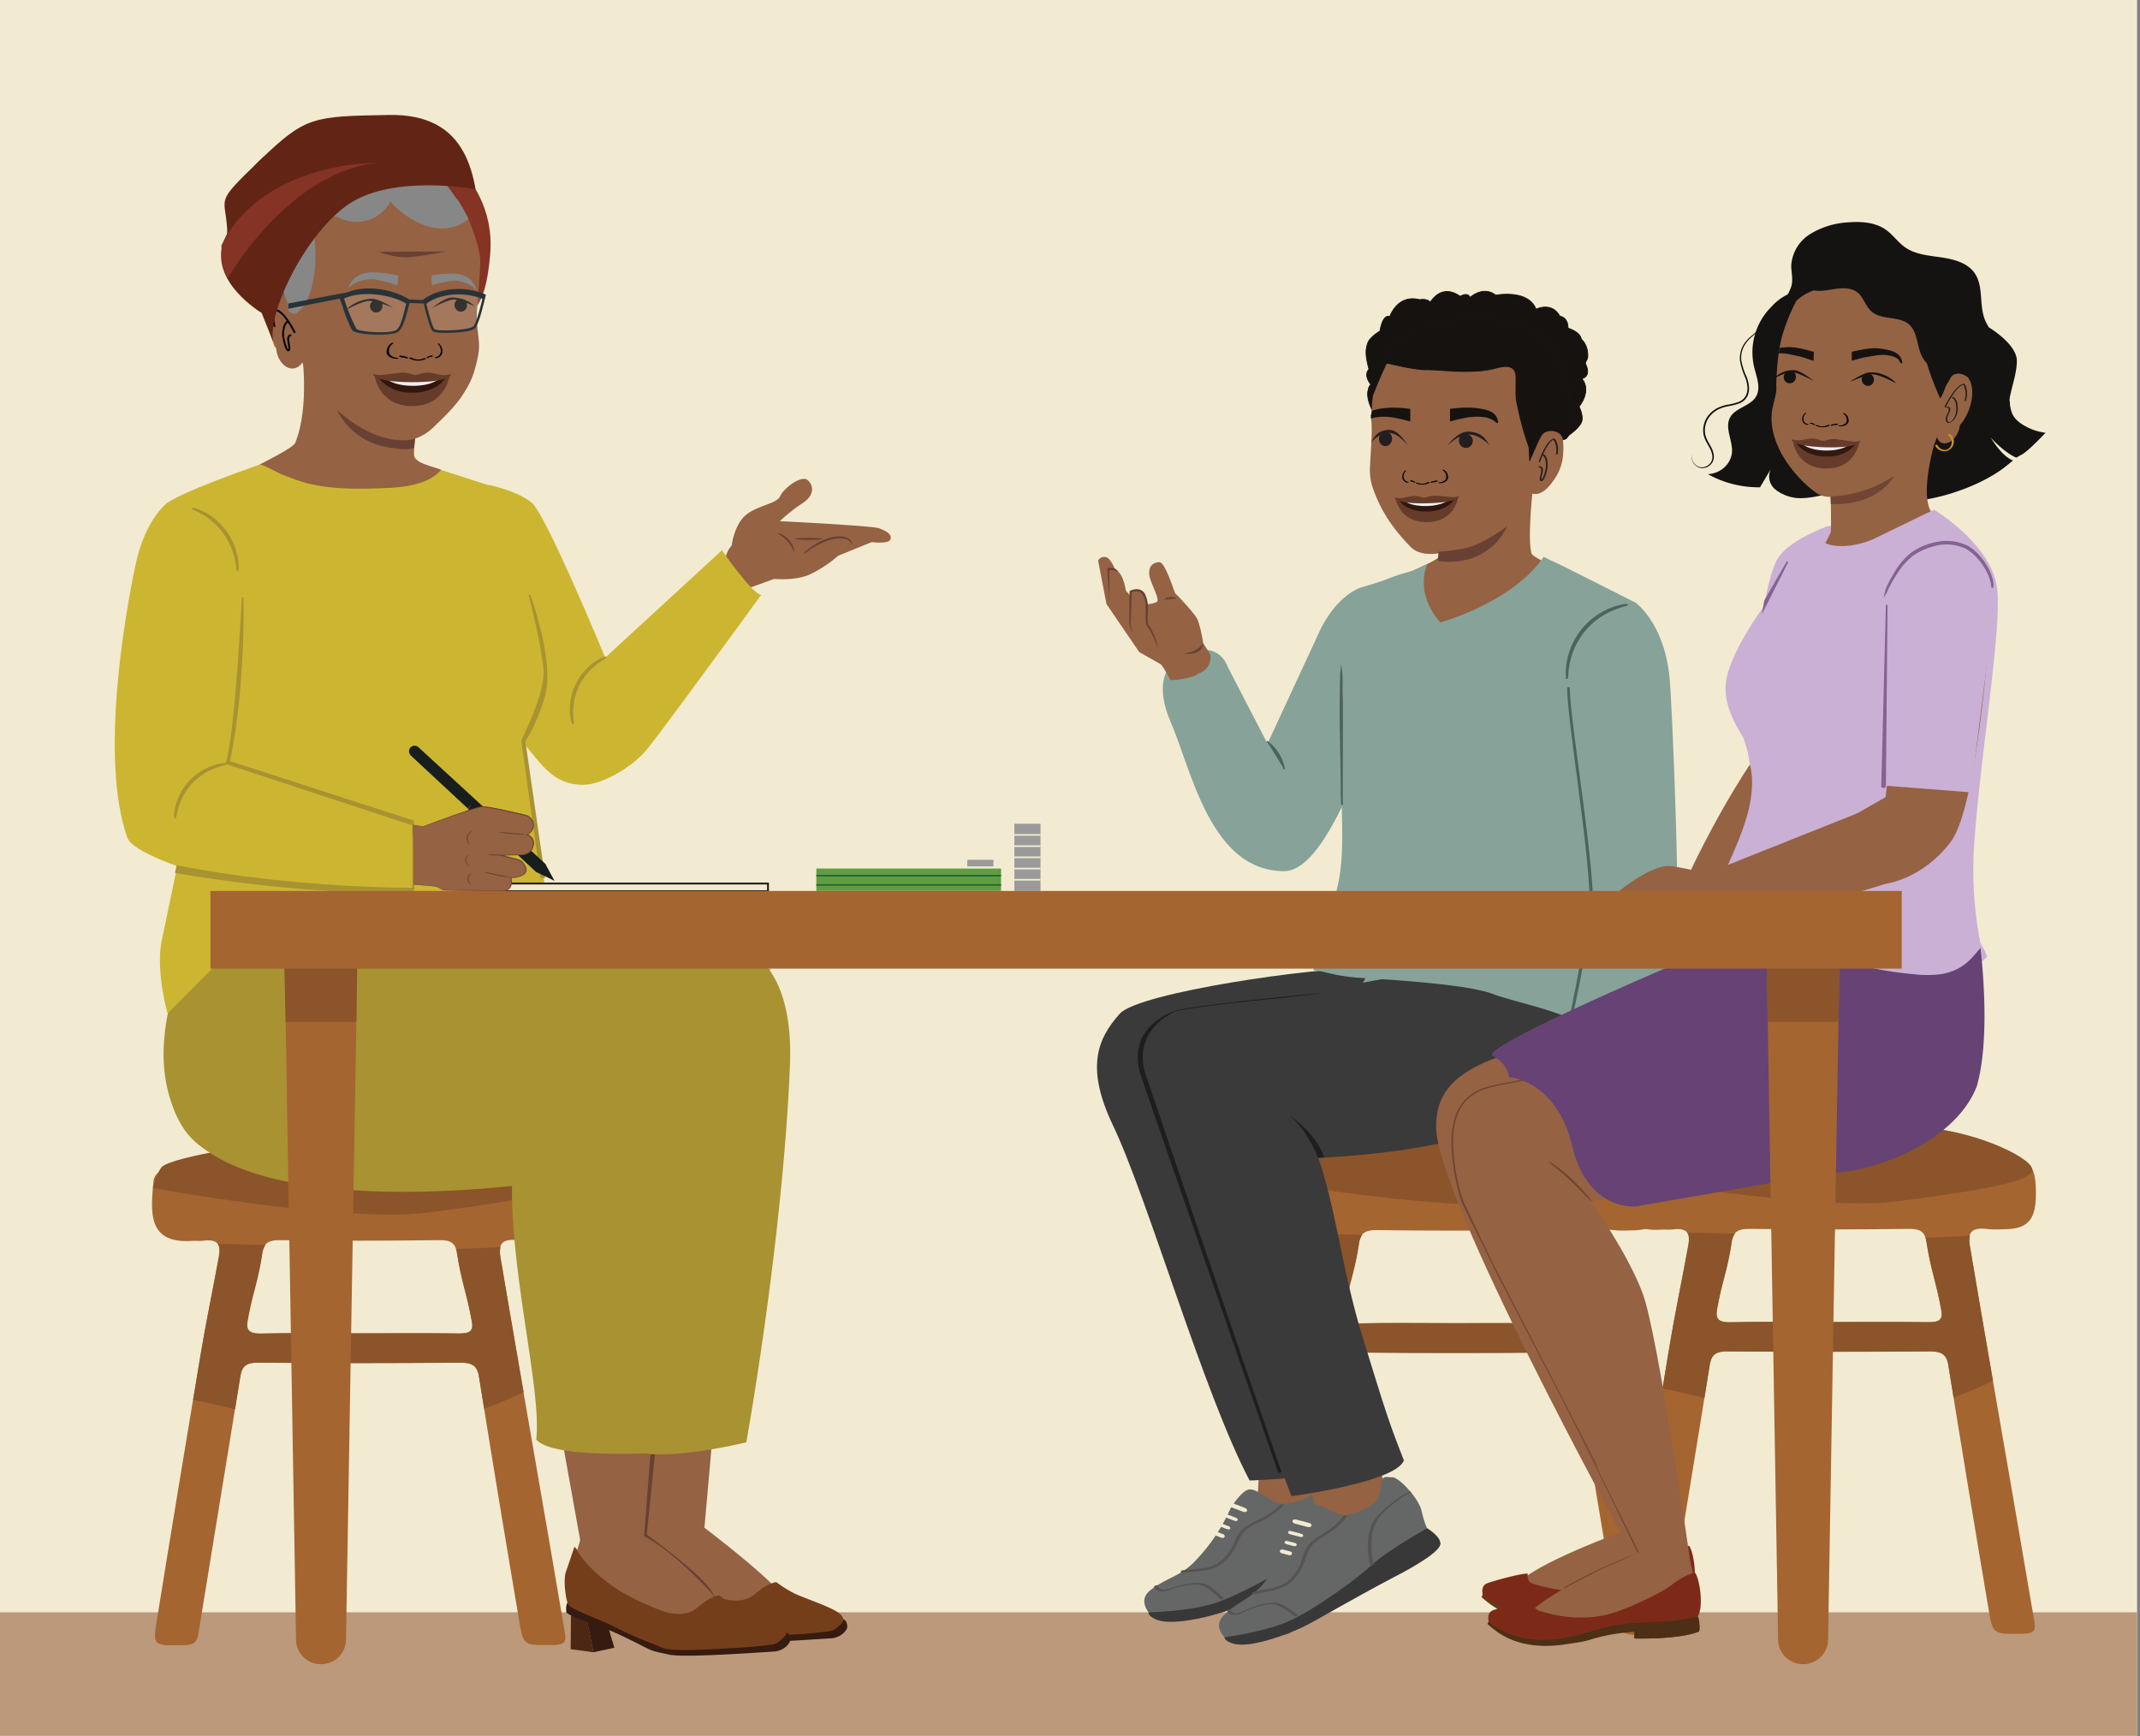 <svg xmlns="http://www.w3.org/2000/svg" viewBox="0 0 1303.15 1057.31"><rect x="0" y="0" width="1303.15" height="1057.31" fill="#808080" stroke="none"/><defs><style>.cls-1,.cls-53{fill:#f2ebd1;}.cls-2{fill:#bb997a;}.cls-3{fill:#956243;}.cls-4{fill:#361b10;}.cls-5{fill:#4c2713;}.cls-6{fill:#753e1a;}.cls-7{fill:#a56530;}.cls-8{fill:#8c542a;}.cls-37,.cls-9{fill:#a99231;}.cls-10{fill:#684134;}.cls-11{fill:#cab0d5;}.cls-12{fill:#151312;}.cls-13{fill:#946343;}.cls-14{fill:#010101;}.cls-15{fill:#221f20;}.cls-16{fill:#cc8d2a;}.cls-17{fill:#653c2b;}.cls-18{fill:#311811;}.cls-19{fill:#f0ecf6;}.cls-20{fill:#714535;}.cls-21{fill:#7c2a17;}.cls-22{fill:#623b16;}.cls-23{fill:#4d2f15;}.cls-24{fill:#656766;}.cls-25{fill:#383838;}.cls-26{fill:#565353;}.cls-27{fill:#87a299;}.cls-28{fill:#4d645c;stroke:#4d645c;}.cls-28,.cls-35,.cls-37,.cls-42,.cls-50,.cls-52,.cls-53,.cls-55{stroke-miterlimit:10;}.cls-29{fill:#513835;}.cls-30{fill:#745245;}.cls-31{fill:#3a3a3a;}.cls-32{fill:#1d1e1e;}.cls-33{fill:#714533;}.cls-34{fill:#664374;}.cls-35{fill:#856292;stroke:#856292;}.cls-36{fill:#ccb631;}.cls-37{stroke:#a99231;}.cls-38{fill:#5e5f5f;}.cls-39{fill:#853324;}.cls-40{fill:#13110f;}.cls-41{fill:#878787;}.cls-42,.cls-50,.cls-52{fill:none;}.cls-42{stroke:#010101;stroke-width:1.12px;}.cls-43{fill:#273339;}.cls-44{fill:#fff;opacity:0.14;}.cls-45{fill:#622515;}.cls-46{fill:#653c29;}.cls-47{fill:#31160e;}.cls-48{fill:#f1eef7;}.cls-49{fill:#609d42;}.cls-50{stroke:#246432;stroke-width:0.94px;}.cls-51{fill:#9b9a9a;}.cls-52{stroke:#f2ebd1;}.cls-53{stroke:#231f20;stroke-width:1.14px;}.cls-54{fill:#181d1e;}.cls-55,.cls-56{fill:#151210;}.cls-55{stroke:#161311;stroke-width:0.46px;}.cls-57{fill:#161311;}.cls-58{fill:#231f20;}</style></defs><g id="Layer_1" data-name="Layer 1"><polyline class="cls-1" points="-1.76 1056.85 -1.76 -0.46 1301.38 -0.46 1301.38 1056.85"/><rect class="cls-2" y="981.8" width="1301.38" height="75.04"/><path class="cls-3" d="M386,629.74s33.74,0,51.94,27c10.7,15.87,6.94,44.16,7.17,65.58.29,29.12-18.52,234.15-18.52,234.15L389.2,936.11l-34.29-191,.83-34.17L218.13,699.69S205.59,658,236.43,625C240.21,620.79,386,629.74,386,629.74Z"/><path class="cls-3" d="M418.3,922.31s33.95,24.78,52.57,43c21.89,21.4.78-1.77.78-1.77s-8.09,20.2-18.82,19.28-69-39-69-39l5-16.46Z"/><polygon class="cls-4" points="408.88 995.31 396.11 998.07 392.19 978.8 403.82 978.26 408.88 995.31"/><polygon class="cls-5" points="392.19 978.26 396.11 998.07 382.29 996.21 382.47 975.66 392.19 978.26"/><path class="cls-4" d="M513.22,994.79a12.31,12.31,0,0,1-7.15,2.84c-12.75.79-55.06,3.82-63.9,1.88-12.9-2.83-8.93-1.73-23.2-8.79-20.41-10.09-28.4-11.43-33.17-13.53s-6.1-3.2-6.1-3.2-1.15-7.24,2.47-6.94l1.48-10,12.46,13.84,32.83,4.26L447.73,990l33.84-.39,26.7-4.38s5.12.4,6.27,1.36,1.84,4,1.08,5.29A9.69,9.69,0,0,1,513.22,994.79Z"/><path class="cls-6" d="M472.8,963.44s-4.93.19-12.76,7-18.8,4-26,.86c-10.81-4.78-19.38-8.18-29.85-16.24-11.61-8.94-17.53-17.74-17.91-19.07a4.29,4.29,0,0,0-1.71-2.16s-3.41,10.33-5.13,15.1-.25,16.29,1.22,19.67,16.43,8,28.15,13.89c14.63,7.35,17.8,7.86,29,12.7,6.87,3,35.19.6,44.15.22s19.73-1.59,23.52-2.17,7.74-5.63,7.74-5.63,2.09-3-4.39-6.68-19.64-8-25.17-10.68A69.52,69.52,0,0,1,472.8,963.44Z"/><path class="cls-7" d="M219.05,711.23q53.83,0,107.67,0c15.44,0,18.3,7.31,18.28,22.28,0,13.76-3.09,21.84-18.71,21.87-3.52,0-7.11.39-10.54-.07-10.34-1.4-12.41,2.43-11.06,10.42,13.22,77.94,26.12,150.55,39.3,228.5.9,5.31.08,7.41-7.05,7.49-17.82.22-18.19.58-20.66-14q-12.63-74.58-24.61-149.25c-1.07-6.76-3.82-8.81-11.85-8.74q-61.23.51-122.45,0c-7.83-.07-10.11,2.32-11.08,8.44C137.92,890.59,129.15,943,120.71,995.4c-.78,4.88-3.17,6.34-8.84,6.42-18.36.29-18.86.42-16.5-14.29,8.55-53.3,17.44-106.56,26.27-159.83,3.75-22.65,7.49-39.94,11.58-62.55,1.26-7-.22-10.93-9.8-9.6-2.06.29-4.23-.09-6.32.06-27.54,1.95-25.29-17.72-23.69-35.91.62-7.05,7.92-8.71,15.86-8.67,36.59.18,73.19,4.55,109.78,4.55Zm-.86,100.63c20.38,0,40.76-.16,61.14.09,6.24.08,9-1.07,8-7-3.29-18.19-6.27-23.76-9.11-42-.86-5.53-3.14-7.87-10.53-7.77-32.32.41-64.66.46-97,0-8-.13-10.24,2.44-11.14,8.29-2.71,17.67-5.6,22.65-8.81,40.25-1.11,6.09.52,8.45,8.42,8.27C178.82,811.57,198.51,811.86,218.19,811.86Z"/><path class="cls-8" d="M121.72,827.78q-2.06,12.33-4.09,24.66c8.55,1.68,17,3.65,25.52,5.71q1.62-10,3.22-19.92c1-6.11,3.25-8.5,11.08-8.44q61.22.51,122.45,0c8-.07,10.78,2,11.85,8.74q1.54,9.66,3.11,19.32a230.25,230.25,0,0,0,24-10.19c-4.66-26.93-9.33-54-14.05-81.86a15.42,15.42,0,0,1,0-6.47q-8.37.55-16.76.87-5.14.19-10.28.31a16.31,16.31,0,0,1,.58,2.55c2.84,18.24,5.82,23.81,9.11,42,1.06,5.89-1.73,7-8,7-20.38-.25-40.76-.09-61.14-.09-19.68,0-39.37-.3-59,.14-7.9.17-9.53-2.18-8.42-8.27,3.21-17.6,6.1-22.59,8.81-40.25a11.22,11.22,0,0,1,2-5.47c-9.69-.3-19.38-.54-29.08-.66,1.32,1.71,1.37,4.39.75,7.8C129.21,787.84,125.47,805.12,121.72,827.78Z"/><path class="cls-8" d="M93.08,723.42s116.89,21.49,167.29,15,84.37-12.06,82.33-19.86S305,694,269.06,692.81s-134.38,7.85-134.38,7.85S101.63,706.21,98.16,711,93.08,723.42,93.08,723.42Z"/><path class="cls-3" d="M351.21,637.79s33.73,0,51.94,27c10.69,15.87,6.94,44.16,7.16,65.58.3,29.12-18.51,234.15-18.51,234.15l-37.36-20.34-34.29-191L321,719,183.37,707.74s-12.54-41.71,18.3-74.68C205.45,628.84,351.21,637.79,351.21,637.79Z"/><path class="cls-3" d="M383.53,930.36s34,24.78,52.58,43c21.89,21.4.78-1.77.78-1.77s-8.09,20.2-18.82,19.28-69-39-69-39l5-16.46Z"/><polygon class="cls-4" points="374.11 1003.36 361.35 1006.12 357.43 986.86 369.06 986.31 374.11 1003.36"/><polygon class="cls-5" points="357.43 986.31 361.35 1006.12 347.52 1004.26 347.7 983.72 357.43 986.31"/><path class="cls-4" d="M478.46,1002.84a12.32,12.32,0,0,1-7.16,2.84c-12.74.79-55.05,3.83-63.89,1.88-12.9-2.83-8.93-1.73-23.2-8.79-20.41-10.09-28.4-11.43-33.17-13.53a30.71,30.71,0,0,1-6.11-3.2s-1.15-7.24,2.48-6.94l1.47-10L361.35,979l32.82,4.26L413,998l33.84-.38,26.7-4.39s5.12.4,6.27,1.36,1.84,4,1.07,5.29A9.62,9.62,0,0,1,478.46,1002.84Z"/><path class="cls-6" d="M438,971.49s-4.93.19-12.77,7.06-18.8,4-26,.85c-10.8-4.78-19.38-8.18-29.85-16.24-11.6-8.94-17.52-17.74-17.9-19.07a4.28,4.28,0,0,0-1.72-2.16s-3.41,10.33-5.12,15.1-.26,16.29,1.21,19.67,16.44,8,28.16,13.89c14.62,7.35,17.8,7.86,29,12.71,6.86,3,35.19.59,44.15.21s19.73-1.59,23.51-2.16,7.74-5.64,7.74-5.64,2.1-3.05-4.38-6.68-19.64-8-25.17-10.67A69.19,69.19,0,0,1,438,971.49Z"/><path class="cls-9" d="M132.69,547.05S76.2,626.14,110.85,685.57c16.52,28.3,65.93,28.28,65.93,28.28l50.68-57.72V560.68Z"/><path class="cls-9" d="M481.06,648.09C478.5,716,466.65,809,454.46,878.27c0,0-65.12,16-73.86.82,0,0-6.06-108.82-35.15-192-25.61-73.27-181.06-78.86-161.33-85.5,31.07-10.45,219.65-42.28,258.16-30C467.81,579.71,482.76,603.08,481.06,648.09Z"/><path class="cls-9" d="M433.47,676.5c.42-4.37,1.08-8.72,1.93-13a170.33,170.33,0,0,1,8.43-28.5,184.76,184.76,0,0,1,13.47-27.6,158.9,158.9,0,0,1,11.91-17.33c-97.1-14.19-295.91-3.28-295.91-3.28s-88.42,32.73-67,89.6C134.6,751.73,351.71,724.43,424.07,701,424.41,700.9,430.52,711,433.47,676.5Z"/><path class="cls-9" d="M447.28,592.62a139.47,139.47,0,0,0-26.11,3.78,58.24,58.24,0,0,0,1.28-11.87c-1.78-1.3-3.66-2.61-5.61-3.95a171.42,171.42,0,0,0-23.36,13.53,200.37,200.37,0,0,0-24.3,19.56,174.42,174.42,0,0,0-20,22.22c-1.69,2.25-25.93,4.55-27.47,6.9.27,0,5.7,13.51,6,13.53C305.76,693,314,651,311.89,716.16,310,773.4,330,846.05,326.54,876.45c10.36,13.76,91.11,7.32,91.11,7.32C427.72,795.45,447.28,592.62,447.28,592.62Z"/><path class="cls-10" d="M434.57,971.58s-23-26.19-42.38-36.11l3.9-49.84h2.72l-4.95,48.78S432.89,962.69,434.57,971.58Z"/><path class="cls-11" d="M1113.19,320.31s-24.49,8.65-31,20.38-10.4,44.15-10.4,44.15c1.2.23,84.22-40.81,44-64.53"/><path class="cls-12" d="M1234.23,260c-3.39-1.76-6.83-4.07-8.61-7.56a18.9,18.9,0,0,1-1.72-8,5,5,0,0,1-.73-1.11c-3-6.19,1.06-14.61-3.18-20-3.87-4.94-12.87-3.32-16.56-8.39-2.87-4-.88-8.17-2.31-11.83s-7.31-6.17-11.09-5.15L1166.5,246c-.61,15-2.32,23.19,2.18,31.37,2.75,4.25-3,8.78-1.21,13.52,1.42,4.87,1,10.67-2.62,14.21,18.23-1.29,42.81-10,57-21.45l4-3.26c-7-2.51-13.57-13.91-13.57-13.91,3.77,4.27,10.57,10.21,15.56,12.17a17.64,17.64,0,0,0,2.37-1.36c3.15-1.11,10.75-8.82,15.42-13.78A33.25,33.25,0,0,1,1234.23,260Z"/><path class="cls-12" d="M1090.21,178.52a33,33,0,0,0-9.21,5.93,30.9,30.9,0,0,0-2.42,2.46,39.19,39.19,0,0,0-10.44,36.48c1.51,6.21,4.48,13.12.92,18.53s-12,6.41-15.29,11.88c-3.92,6.43,1.5,14.4.91,21.82-.82,7.18-7,12.73-14.67,13.11a63.42,63.42,0,0,0,31.76,8l6.7-11.29a10.16,10.16,0,0,0,2.68,12.66,24.94,24.94,0,0,0,13.57,5.21c11.15.72,35.22-6.22,65.17-19.72l-59.74-108.36"/><path class="cls-12" d="M1215.85,207c-2.2-4.2-5.4-7.93-7.14-12.31-3.76-9.44-.49-21.13-6.86-29.2-4.55-5.75-12.59-7.72-20.07-8.81s-15.44-1.74-21.55-6c-4.5-3.08-7.5-7.79-12-10.89-6.38-4.46-14.85-5-22.72-4.39a49.34,49.34,0,0,0-23,7,24.43,24.43,0,0,0-11.75,19.24c0,3.76,1,7.54.39,11.23-.73,4.08-3.47,7.56-4.89,11.47a19.26,19.26,0,0,0,8.85,22.68l65.71,59.57c12.21,2.5,39.41-6.49,47.09-15.89S1221.37,217.57,1215.85,207Z"/><path class="cls-13" d="M1115.52,267.61s1.71,44.11,1.08,48.4l2.71,5.89-5.47,4.88c18.06,14.87,22.5,15.12,44.69,7.72l25.59-13.85s-7.42-7-8.9-10.35c-6.12-13.95,4.56-46.43,4.56-46.43"/><path class="cls-13" d="M1114.77,324.16c.61-2-.12-32.41-.12-32.41l30.95,4.76,21.21-.89s8.5,14.6,9.11,16.57,3.17,15.1,3.17,15.1,1,17.28-39.23,17.28-29.9-11-29.9-11S1114.15,326.13,1114.77,324.16Z"/><path class="cls-13" d="M1198.94,230.75l-.46-.81c-2.85-2.51-8.12-3.86-10.6,0-.84,1.68-2.1,3.56-2.94,5.24-.84,1.93-2.11,5.81-3.48,7.48,0,0-8.77-19.79-8.39-24.41s15.48-14.56,7.45-21.33c0,0-8.4-8.78-12.39-14-.9-.5-1.81-1-2.73-1.45a9,9,0,0,1-1.44.15c0-.2.18-.39.25-.71l-.33-.15a10.34,10.34,0,0,1-3.08,0c.27-.24.81-.47.82-.71a14.7,14.7,0,0,1-3.18-.08c.27-.24.81-.71.82-.95-1.34.45-2.12-.06-3.18-.09a1.79,1.79,0,0,0,.56-1,7,7,0,0,1-3.19.16c.28-.23.55-.71.82-.95-1.33.46-2.11-.05-3.17-.08-.25,0,.43-.41.53-.66l-.11,0a10.31,10.31,0,0,1-2.53.15c0-.21.4-.42.51-.63l-.17,0c-1.46.34-2.22-.11-3.23-.13l.38-.45-.47-.08a4.11,4.11,0,0,1-2.28,0l.34-.31-.91-.13a4.79,4.79,0,0,1-2.86-.14c.09,0,.21-.08.34-.2l-1-.12a10.38,10.38,0,0,1-2.23,0,1.26,1.26,0,0,0,.2-.2l-1.37-.1a4.37,4.37,0,0,1-2.46-.16c-1.64-.08-3.27-.13-4.9-.14-12.2-.08-25.65.7-35,9.42a118,118,0,0,0-7.93,19.06c-3.85,11.72-4.41,30.45-4.24,34.34.14,3.37-2.1,9.85-2.6,13.34-2.71,18.93,11.58,38.67,26.07,49.61,5.78,4.36,10.89,2.91,16.74,2.28,12-1.3,30-8.06,40.79-18.35L1178,270.16l1.55-4c2.26,7.67,12.75,3.05,13.91-7.26C1201.27,250,1202.85,236.35,1198.94,230.75Z"/><path class="cls-14" d="M1106.9,259a6.87,6.87,0,0,0,6.09-.15c.4-.22,1.67.05,1.12.36a9.71,9.71,0,0,1-8.29.07c-.22-.12-.17-.28.1-.36a1.54,1.54,0,0,1,1,.08"/><path class="cls-14" d="M1114.87,258.77a11,11,0,0,1,3.78-.77.87.87,0,0,1,.57.19c.11.1.13.23,0,.3a4.16,4.16,0,0,1-2.07.38.79.79,0,0,1-.63-.26c-.11-.17.11-.27.28-.26a3.27,3.27,0,0,0,1.67-.32l.55.5a9.89,9.89,0,0,0-3.38.69.81.81,0,0,1-.68-.09c-.13-.09-.28-.28-.07-.36"/><path class="cls-14" d="M1120,259.11a5.31,5.31,0,0,0,4.1-1.63c1.18-1.62.23-4.45-1.63-5.58-.2-.13-.09-.27.12-.31a1.37,1.37,0,0,1,.81.19,5.34,5.34,0,0,1,2.31,4.9c-.29,1.45-1.77,2.41-3.6,2.77a7.88,7.88,0,0,1-1.69.16c-.22,0-.64-.08-.74-.26s.1-.25.32-.24"/><path class="cls-14" d="M1104.15,258.17a.2.2,0,0,0-.18-.29,1.81,1.81,0,0,1-1.16-.41l-.42.46a5.39,5.39,0,0,1,2.34.9.44.44,0,0,0,.49-.05c.1-.08.21-.26.07-.36"/><path class="cls-14" d="M1105.29,258.42a6,6,0,0,0-2.62-1,.53.53,0,0,0-.42.16.2.2,0,0,0,0,.3"/><path class="cls-14" d="M1101,258.25a3.1,3.1,0,0,1-2.57-1.87,4.21,4.21,0,0,1,1.34-4.65.17.17,0,0,0-.06-.31.61.61,0,0,0-.53.14,4.73,4.73,0,0,0-1.74,3.93,3.54,3.54,0,0,0,3.25,3.24c.15,0,.42,0,.5-.21s0-.26-.19-.27"/><path class="cls-15" d="M1185,247.64a57.38,57.38,0,0,1,5.13-8.56,18.55,18.55,0,0,1,3.69-3.92,7.34,7.34,0,0,1,1.15-.72,2.57,2.57,0,0,1,.68-.25s.15,0,.07,0c-.45-.26-.16,0-.11.12s.27.46.38.71a13.13,13.13,0,0,1,.27,9c-.1.35.81.23.9-.1a13.73,13.73,0,0,0-.1-8.73c-.23-.56-.5-1.59-1.25-1.51a4.78,4.78,0,0,0-2,.81,15.58,15.58,0,0,0-3.6,3.37,52,52,0,0,0-6.07,9.76c-.21.41.7.33.84,0Z"/><path class="cls-12" d="M1083.66,211.89c6.48-1.09,10.48-.56,20.87,2.37v.24c0,1.4,0,.62-.07,2l-.12,3.2c-3.39-1-5.81-2.06-8-2.51-4.16-.86-8.87-2.34-13.16-2C1083.35,214.1,1083.52,213,1083.66,211.89Z"/><path class="cls-12" d="M1127.64,214.45c0,1.4,0,.62,0,2,0,1.07,0,2.14,0,3.2,3.43-.83,5.91-1.75,8.12-2.09,4.4-.67,9.44-2,13.86-1.23,2.12.37,5.15,1,6.63,2.9.4.52,1.13,2.37,2,2,.35-.15-.18-1.88-.23-2.06-1.08-3.49-4-5-7.69-5.9-7.42-1.84-11.19-1.67-22.59.91"/><path class="cls-16" d="M1186.27,265a5.23,5.23,0,0,1,1.5,6.87,4.52,4.52,0,0,1-3,2.1h-.36a5.72,5.72,0,0,1-1.24-.19,5.18,5.18,0,0,1-3.41-2.8c-.24-.51-1.53-.11-1.31.35a5.91,5.91,0,0,0,3.5,3.11,6.49,6.49,0,0,0,2.65.37,6,6,0,0,0,5.22-6.18,5.88,5.88,0,0,0-2.5-4.32c-.4-.3-1.59.27-1,.69Z"/><path class="cls-15" d="M1184.33,247.91c.88,0,2.21.14,2.36,1.24a5,5,0,0,1-.69,2.5c-.69,1.57-1.87,3.77-.57,5.34s3.8-.56,4.66-1.74a10.68,10.68,0,0,0,2.11-6.57c-.06-2.36-.45-5.78-2.87-6.92-.24-.11-.95.26-.84.31,2.1,1,2.59,3.76,2.76,5.84a10.71,10.71,0,0,1-1,5.8,8,8,0,0,1-2.48,3.19c-.88.58-1.55,0-1.86-.94-.58-1.75.73-3.69,1.34-5.26a2.76,2.76,0,0,0,.23-2.24c-.47-.83-1.72-.89-2.54-.92-.2,0-1,.36-.58.37Z"/><path class="cls-12" d="M1091.85,226.19a4,4,0,0,0-4.32.67,3.81,3.81,0,0,0-1.21,1.77,4,4,0,0,0,.85,3.63,3.7,3.7,0,0,0,4.21.85,4.07,4.07,0,0,0,2.12-4.68,3.63,3.63,0,0,0-1.65-2.24"/><path class="cls-12" d="M1104.5,232s-7.36-6-11.19-6.5c-5.58-.7-10.88,2.23-12.93,4.93,0,0,7.56-4.39,11.49-3.79C1095.62,227.21,1104.5,232,1104.5,232Z"/><path class="cls-12" d="M1135.66,227.62a4,4,0,0,1,4.28.89,3.77,3.77,0,0,1,1.11,1.83,4,4,0,0,1-1,3.59,3.69,3.69,0,0,1-4.25.63,4.09,4.09,0,0,1-1.88-4.79,3.68,3.68,0,0,1,1.77-2.15"/><path class="cls-12" d="M1126.16,232.68s8.17-5.6,12.28-5.9c7.42-.52,14.18,3.84,16.23,6.64,0,0-10.52-5.81-14.74-5.42C1135.9,228.37,1126.16,232.68,1126.16,232.68Z"/><path class="cls-17" d="M1111.94,270.19c7.7.19,20.2-.46,20.2-.46s-2.71,16-20.56,15.56-19.79-16.54-19.79-16.54S1104.24,270,1111.94,270.19Z"/><path class="cls-18" d="M1111.87,270.19c3.66.09,18.43-.2,18.43-.2s-5.09,8.4-18.33,8.07c-14.35-.34-18.36-8.84-18.36-8.84Z"/><path class="cls-19" d="M1111.69,270.76c3.66.09,14.82-.29,14.82-.29s-4.11,4.13-15.09,3.86-14.37-4.45-14.37-4.45Z"/><path class="cls-17" d="M1091,267.55c.39-.09,2.5.7,4.33.58,3-.2,5-1,7.15-1.12,3.75-.21,6.1,1.4,7.72,1.44s4-1.46,7.79-1.06c2.19.23,7.61,1.2,10.63,1.55,1.81.21,4-.49,4.35-.38s-.61,4.31-21.09,3.81S1090.46,267.67,1091,267.55Z"/><path class="cls-20" d="M1114.72,302.29a73.29,73.29,0,0,0,38.64-12.54s-8.65,18.28-38.51,17.18Z"/><path class="cls-12" d="M1164,155.12c-3.86-2.07-8.56-1.7-12.91-1.13a238.24,238.24,0,0,0-55,14c-.21,4.5,4.2,8.08,8.63,8.86s9-.41,13.44-1,9.44-.57,13,2.27,4.86,8.35,8.46,11.53c6.17,5.5,16.88,2.52,23,8,4.63,4.19,4.63,11.32,6.86,17.24,4.32,11.54,16.39,14.22,27.93,9.9a22.32,22.32,0,0,0,2.73-1.23c-9.51-20.2-18.25-37.22-27.78-57.4C1170.31,161.83,1168.08,157.33,1164,155.12Z"/><path class="cls-12" d="M1030.32,276.61a7.12,7.12,0,0,0,.76,4.64,6.39,6.39,0,0,0,4.32,3.25,6.61,6.61,0,0,0,6.33-2.81,6.06,6.06,0,0,0,1-4,12.43,12.43,0,0,0-1.39-4.45c-1.41-2.9-3.85-5.91-4.15-10a14.66,14.66,0,0,1,3.92-11.22,17,17,0,0,1,5.15-3.78,24.63,24.63,0,0,1,6.28-1.9,34.82,34.82,0,0,0,6.12-1.58,8.42,8.42,0,0,0,4.39-3.73,10.17,10.17,0,0,0,1-5.59,20,20,0,0,0-1.3-5.49,42.88,42.88,0,0,1-3.2-10.3,16.24,16.24,0,0,1,1.9-9.27,20.39,20.39,0,0,1,5.12-5.82,40.22,40.22,0,0,0,4.2-3.95,12,12,0,0,0,2.32-4.24v.33a4.28,4.28,0,0,1-.23.92,9.37,9.37,0,0,1-1.81,3.25,36.61,36.61,0,0,1-4.13,4.13,20.27,20.27,0,0,0-4.84,5.75,15.29,15.29,0,0,0-1.7,8.78,42.09,42.09,0,0,0,3.25,10,21.06,21.06,0,0,1,1.39,5.73,11.24,11.24,0,0,1-1,6.15,9.31,9.31,0,0,1-4.92,4.24,36.16,36.16,0,0,1-6.31,1.65,23.87,23.87,0,0,0-6,1.8,15.91,15.91,0,0,0-4.85,3.55,13.73,13.73,0,0,0-3.71,10.44c.23,3.68,2.5,6.58,4,9.64a13,13,0,0,1,1.42,4.78,6.82,6.82,0,0,1-1.18,4.47,7.22,7.22,0,0,1-7,3,7,7,0,0,1-5.31-7.26A4.36,4.36,0,0,1,1030.32,276.61Z"/><path class="cls-12" d="M1223.87,242.33v-.48a1.25,1.25,0,0,1,.2-.69c1.14-6.18,4.09-14.14,4.09-21.44,0-10.25-17-20.34-17-20.34V235s14.29,18.71,12.73,12.66A13.94,13.94,0,0,1,1223.87,242.33Z"/><path class="cls-7" d="M1113.82,704.35q53.84,0,107.67,0c15.43,0,18.29,7.3,18.27,22.27,0,13.77-3.09,21.84-18.7,21.88-3.52,0-7.11.39-10.55-.07-10.33-1.4-12.4,2.42-11,10.41,13.22,77.94,26.11,150.56,39.3,228.5.9,5.31.08,7.41-7.06,7.5-17.82.22-18.18.58-20.65-14q-12.63-74.58-24.61-149.25c-1.07-6.76-3.82-8.81-11.86-8.74q-61.21.49-122.44,0c-7.83-.06-10.11,2.33-11.09,8.45-8.36,52.43-17.13,104.81-25.57,157.24-.79,4.88-3.17,6.34-8.84,6.42-18.36.28-18.86.41-16.5-14.29,8.55-53.3,17.44-106.56,26.26-159.83,3.76-22.65,7.5-39.94,11.59-62.55,1.26-7-.22-10.94-9.8-9.6-2.06.28-4.23-.09-6.33.06-27.53,1.94-25.28-17.72-23.69-35.91.62-7.05,7.93-8.72,15.87-8.68,36.59.18,73.19,4.56,109.78,4.56ZM1113,805c20.39,0,40.77-.16,61.15.09,6.24.08,9-1.07,8-7-3.28-18.2-6.26-23.76-9.1-42-.86-5.53-3.14-7.87-10.53-7.78-32.33.41-64.67.47-97,0-8-.12-10.23,2.45-11.13,8.3-2.71,17.66-5.6,22.65-8.81,40.25-1.11,6.09.51,8.45,8.42,8.27C1073.59,804.69,1093.27,805,1113,805Z"/><path class="cls-8" d="M1016.48,820.89q-2,12.35-4.09,24.67c8.55,1.68,17.05,3.65,25.53,5.71q1.61-10,3.21-19.92c1-6.12,3.26-8.51,11.09-8.44q61.21.51,122.44,0c8-.06,10.79,2,11.86,8.75,1,6.44,2.07,12.88,3.1,19.32a230.41,230.41,0,0,0,24-10.19c-4.66-26.93-9.33-54.06-14-81.86a15.42,15.42,0,0,1,0-6.47q-8.37.56-16.76.87-5.15.2-10.29.31a16.4,16.4,0,0,1,.59,2.54c2.84,18.25,5.82,23.82,9.1,42,1.07,5.89-1.72,7-8,7-20.38-.25-40.76-.1-61.15-.1-19.68,0-39.36-.29-59,.15-7.91.17-9.53-2.18-8.42-8.28,3.21-17.6,6.1-22.58,8.81-40.24a11.3,11.3,0,0,1,2-5.48q-14.54-.45-29.08-.65c1.32,1.7,1.36,4.38.75,7.8C1024,781,1020.24,798.24,1016.48,820.89Z"/><path class="cls-8" d="M987.85,716.53s116.89,21.5,167.29,15,84.37-12.06,82.33-19.87-37.72-24.54-73.64-25.73-134.38,7.85-134.38,7.85-33.05,5.56-36.52,10.37S987.85,716.53,987.85,716.53Z"/><path class="cls-7" d="M886.91,705.06q53.85,0,107.68,0c15.43,0,18.29,7.3,18.27,22.28,0,13.76-3.09,21.83-18.71,21.87-3.52,0-7.11.39-10.54-.07-10.33-1.4-12.41,2.42-11.05,10.41,13.21,78,26.11,150.56,39.3,228.5.9,5.31.08,7.41-7.06,7.5-17.82.22-18.19.58-20.66-14-8.41-49.72-16.71-99.46-24.6-149.25-1.08-6.76-3.82-8.81-11.86-8.74q-61.21.5-122.44,0c-7.84-.06-10.11,2.33-11.09,8.45-8.37,52.43-17.13,104.82-25.57,157.24-.79,4.88-3.18,6.34-8.84,6.42-18.37.29-18.87.42-16.51-14.29,8.56-53.3,17.45-106.56,26.27-159.83,3.75-22.65,7.5-39.94,11.58-62.55,1.27-7-.21-10.93-9.8-9.6-2,.28-4.22-.09-6.32.06-27.53,1.94-25.28-17.72-23.69-35.91.62-7,7.93-8.71,15.87-8.68,36.59.18,73.18,4.56,109.78,4.56C886.91,705.06,886.91,705,886.91,705.06Zm-.86,100.63c20.38,0,40.77-.16,61.15.09,6.24.08,9-1.07,8-6.95-3.28-18.19-6.27-23.76-9.1-42-.86-5.53-3.14-7.87-10.54-7.78-32.32.41-64.66.47-97,0-8-.12-10.23,2.45-11.13,8.3C824.7,775,821.8,780,818.6,797.56c-1.12,6.09.51,8.45,8.42,8.27C846.68,805.4,866.37,805.69,886.05,805.69Z"/><path class="cls-3" d="M997.51,929.17s-47.77,16.67-67.2,30.1c-22.83,15.79,7.47,12.44,7.47,12.44s9,5.8,18.17,6.81,67.33-24.63,67.33-24.63l1.07-17.78Z"/><path class="cls-21" d="M903.55,973.36s-3-7.3,2-9.21,22-6.35,24.76-5.88c-.43,5.81,2.31,5.92,8.21,7.54a75.64,75.64,0,0,0,33.64,1.61c11.21-2.11,27.94-10.21,38-15.87,3.36-1.89,11.56-9.23,18.45-10.25,3.28,4.75,5.65,24.51.31,27.89S991.67,975,991.67,975l-28.15,6.55-26.67,1.37-11.24-.15-10.51-3.63Z"/><path class="cls-22" d="M1030.28,967.88c-3.46,1.16-14.58,3-24.13,3.25-25.63.67-34.17,3.82-42.81,6.37a110.73,110.73,0,0,1-15.14,3.66c-29.84,5-44.62-9.62-45.24-10a2.71,2.71,0,0,0-.77,1.38,67.93,67.93,0,0,0,5.83,4.7c5.49,3.88,18.19,11.13,41.31,7.71,6.55-1,10.5-1.45,14.81-2.72,6.47-1.91,13.13-3.88,27.52-5l0,4.11s27.24.77,39.4-4.32C1031.84,970.71,1030.28,967.88,1030.28,967.88Z"/><path class="cls-23" d="M1031.29,973.35c-16.24,4.08-34,4.31-39.63,4.38l0,3.61s27.24.77,39.4-4.32A26.2,26.2,0,0,0,1031.29,973.35Z"/><polygon class="cls-3" points="803.85 923.61 765.3 921.11 766.52 899.31 805.07 901.8 803.85 923.61"/><path class="cls-24" d="M829.21,929.22s7.72,6,7,10.32S818.39,950.12,814,952s-61.15,27.11-67,29-37.85,10-44.51,4.28c0,0-11.28-9.58-2-16.92s17.61-8.27,25.93-16.42a110,110,0,0,0,22.8-33.19s6.9-11.73,11.9-11.8,13,7.45,17.38,8.48,23.11-1.71,24.91-12.22,4.16-7.45,8.07-7.21S826.12,910.4,827,918.22,829.21,929.22,829.21,929.22Z"/><path class="cls-25" d="M829.21,929.22s-25.59,10.89-35.76,18.52-38.37,23.66-54.19,28.64-39.89,5.45-39.89,5.45-.69,3,7.53,5.17,30.52-1.6,48.48-9.35,44.39-18.73,50-20.82,28.88-11.22,30.63-16.78C837.49,935.39,829.21,929.22,829.21,929.22Z"/><path class="cls-26" d="M794.57,947.44a45.42,45.42,0,0,1,.51-16.15,24.72,24.72,0,0,1,5.46-11.54,41.48,41.48,0,0,1,6.83-5.54,79.45,79.45,0,0,1,6.83-4.33,38.81,38.81,0,0,1,6.94-3.27c.23-.08.88-.31.68-.62s-1.25.08-1.44.14a39.22,39.22,0,0,0-6.13,2.76,77,77,0,0,0-14.1,9.49c-6.56,5.57-8.25,14.91-8.24,23.1a43.63,43.63,0,0,0,.42,6.56c.07.42,2.32,0,2.24-.6Z"/><path class="cls-26" d="M779.43,916.37a43.56,43.56,0,0,1-11.36,8.14c-4.92,2.6-10.54,4.5-13.74,9.34a59.63,59.63,0,0,0-3.44,6.82,31.63,31.63,0,0,1-4.43,6.89,21.45,21.45,0,0,1-7.08,5.46c-3.49,1.64-7.21,2-11,2.34l-8.14.82c-1.24.12-1.73,1.77-.2,1.62l6.2-.63c3.76-.38,7.61-.54,11.23-1.71a23.57,23.57,0,0,0,8.29-4.67,29,29,0,0,0,5.5-6.63c1.46-2.39,2.48-5,3.73-7.47a15.54,15.54,0,0,1,4-5.36,41,41,0,0,1,8-4.49c5.12-2.46,10.36-5.65,14.29-9.83,1-1-1.19-1.37-1.87-.64Z"/><path class="cls-26" d="M702.78,966.27a3.84,3.84,0,0,0,2.44,2.42c3,1.13,6.33-.37,9.19-1.24A53.78,53.78,0,0,1,725.69,965a18.13,18.13,0,0,1,5.5.24,13,13,0,0,1,4.81,2.48,44.26,44.26,0,0,1,7,6.12c.4.45,2.51-.34,2.1-.79a42.29,42.29,0,0,0-5.28-4.82,23.15,23.15,0,0,0-5-3.34,13.42,13.42,0,0,0-4.51-.95,38.09,38.09,0,0,0-10.78,1.24c-1.79.42-3.57.91-5.33,1.45A23,23,0,0,1,709,968c-1.61.09-3.57-.64-4-2.37-.14-.57-2.38,0-2.23.6Z"/><path class="cls-1" d="M759.37,920.11l0-.08c.29-.63-.31-1.47-1.34-1.86l-7.43-2.82c-1-.39-2.1-.19-2.39.44l0,.08c-.28.63.32,1.47,1.35,1.86l7.42,2.82C758,920.94,759.08,920.74,759.37,920.11Z"/><path class="cls-1" d="M753.61,925.82l.11-.23c.21-.45-.38-1.1-1.31-1.46L746.89,922c-.93-.36-1.86-.28-2.07.16l-.11.24c-.21.44.37,1.1,1.3,1.46l5.52,2.12C752.46,926.34,753.4,926.27,753.61,925.82Z"/><path class="cls-1" d="M749,931l.19-.4c.19-.4-.34-1-1.18-1.31l-3.94-1.52c-.84-.32-1.67-.25-1.86.15l-.19.4c-.19.4.34,1,1.17,1.31l4,1.52C748,931.47,748.8,931.4,749,931Z"/><path class="cls-1" d="M745.56,936.05l.21-.47c.22-.47-.29-1.12-1.12-1.44l-3.95-1.5c-.84-.32-1.7-.19-1.91.28l-.22.47c-.22.47.29,1.12,1.12,1.43l3.95,1.51C744.48,936.65,745.34,936.52,745.56,936.05Z"/><path class="cls-8" d="M789.58,821.6q-2,12.35-4.09,24.67c8.55,1.68,17,3.65,25.53,5.71q1.61-10,3.21-19.92c1-6.11,3.25-8.51,11.09-8.44q61.21.51,122.44,0c8-.06,10.78,2,11.86,8.75q1.53,9.66,3.1,19.32a231.33,231.33,0,0,0,24-10.19c-4.66-26.93-9.34-54-14.05-81.86a15.45,15.45,0,0,1,0-6.47q-8.37.55-16.75.87-5.15.19-10.29.31a16.27,16.27,0,0,1,.59,2.55c2.83,18.24,5.82,23.81,9.1,42,1.06,5.89-1.72,7-8,7-20.37-.25-40.76-.1-61.14-.1-19.68,0-39.37-.29-59,.15-7.91.17-9.54-2.18-8.43-8.27,3.21-17.61,6.11-22.59,8.82-40.25a11.4,11.4,0,0,1,2-5.48c-9.69-.29-19.38-.53-29.07-.65,1.31,1.7,1.36,4.39.74,7.8C797.07,781.67,793.33,799,789.58,821.6Z"/><path class="cls-8" d="M761,717.24s116.89,21.5,167.29,15,84.37-12.06,82.32-19.87-37.71-24.54-73.63-25.73-134.39,7.85-134.39,7.85-33,5.56-36.52,10.37S761,717.24,761,717.24Z"/><path class="cls-3" d="M937.27,266.67s-8.68,58.1-4.54,70.59c1,3,40,20.64,40,20.64l-95.84,25.31L835.39,357.9s40.45-15.81,41.51-19.43-1.44-27.08-1.44-27.08"/><path class="cls-27" d="M968.21,512.25S1001.53,369.87,996,367s-44.39-22.37-44.39-22.37l-11.67-5.54a.58.58,0,0,1,.29.29l-.29-.29C921.11,367,877.09,379,877.09,379c-14.69-16.67-9.42-32.42-7.92-35.38-2.55.83-4.84,2.3-7.31,3.3-2.67,1.09-5.56,1.7-8.32,2.54-8,2.47-15.85,6.41-24,8.43l-7.9,33.39s-2.88,37-4.54,78.94c-.93,23.59,2.47,48.39-2.67,69.85-10.61,44.21-5.42,56.41-4.3,59.14,3.09,7.5,11.06,10.48,26.84,12.49,13.58,1.74,140.79,37.67,140.79,37.67,19.47-30,2.57-77.12,2-83.08Z"/><path class="cls-27" d="M829.4,473c1.86-12.74,3.19-25.55,4.11-38.39,1.94-27.28,10.82-54.27,10.84-81.61l-16.56,5.05c-8.31,3.68-16.43,11.26-23.15,24.09l-32.8,70.68-24-46.31c-3.78-10.39-13.72-13.6-23.48-8.41l-7,3.75c-12.64,6.72-10.43,24-4.74,37.17,13.21,30.5,24.5,91.47,69.43,91.46,19.93,0,37.81-45,46.05-63Z"/><path class="cls-28" d="M771.52,451.53A26.88,26.88,0,0,1,782,468.4"/><path class="cls-3" d="M729.53,410.22a11.23,11.23,0,0,0,6.21-4.64,11,11,0,0,0,1.22-7.16l-4.22-6.68s-1.9-11.38-3.71-14.88-12.52-15-13.2-15.35-6.13-19.24-9.82-19.17-6.53,2.27-6.2,7.23,7,15.71,4.58,17a16.34,16.34,0,0,1-6.13,1.37s-.22-5.68-3-7.89-6.67.28-6.67.28l-.42,2.38-2.62-3.17s-1.62-11.57-6.41-12.17a19.39,19.39,0,0,0-3.84-7,4.16,4.16,0,0,0-5.89,0,4.21,4.21,0,0,0-.72,1l5.08,26.42,20,29.32s10.48,5.79,13.12,7.49c.82.53,3.1,4.41,5.89,9.52a55,55,0,0,0,7.48-.68,35.19,35.19,0,0,0,8.51-2.48A1.16,1.16,0,0,1,729.53,410.22Z"/><path class="cls-10" d="M712.6,364.81c1.92-.18,3.49-.15,3.58-.48s-1.56-.95-3.68-.76-3.62,1.09-3.49,1.38S710.68,365,712.6,364.81Z"/><path class="cls-10" d="M703.31,390a42.94,42.94,0,0,0-5.26-9.4l-.07-.11,0-.13a25.81,25.81,0,0,1-.35-4.3c0-1.55.16-3,.12-4.56a44.63,44.63,0,0,0-.35-4.76,10.43,10.43,0,0,0-1.46-4.54,4.36,4.36,0,0,0-3.27-2.06,7.29,7.29,0,0,0-3.84.74l.35-.57c-.18,7.17-.4,13.38-.6,17.79a12.28,12.28,0,0,0,.48,5,8.82,8.82,0,0,1,.49,1.81c-.09.1-.46-.44-.92-1.58a11.46,11.46,0,0,1-.91-5.17c0-4.43,0-10.65.11-17.86l.06-.39.34-.17a8.32,8.32,0,0,1,4.62-.93,5.7,5.7,0,0,1,4.27,2.66c3.52,6.86,1.06,13.66,2,18.73l-.11-.25a37.87,37.87,0,0,1,5,9.91,15,15,0,0,1,.61,3,6.58,6.58,0,0,1,0,1.09C704.43,394,704.35,392.49,703.31,390Z"/><path class="cls-10" d="M732.74,391.74s-3.28,5.42-11.89,6.1C720.85,397.84,731.63,400.08,732.74,391.74Z"/><rect class="cls-3" x="799.96" y="896.53" width="44.21" height="26.6" transform="translate(-253.51 321) rotate(-19.2)"/><path class="cls-28" d="M817.21,489c-.27,0,0-3.94-.27-3.92,0-18.59-.77-39.85-.66-56.61.07-6.1.11-11.06.22-14.45a47.15,47.15,0,0,1,.26-5.32,41.08,41.08,0,0,1,.34,5.32c-.08,3.69,0,8.47.19,14.48.07,5.69-.16,53.57-.08,61C817.06,489.41,817.37,489,817.21,489Z"/><path class="cls-29" d="M883.82,452.89h-.15c0,.18-.15.35,0,.53Z"/><path class="cls-29" d="M869.49,491.21a.42.42,0,0,0,.12.08l.11-.34Z"/><path class="cls-30" d="M842.89,440.51h.19l-.17-.12A.1.1,0,0,0,842.89,440.51Z"/><path class="cls-30" d="M869.17,448.45l-.16-.15-.07.08Z"/><path class="cls-30" d="M843.46,440.63l.24.08A.17.17,0,0,0,843.46,440.63Z"/><path class="cls-30" d="M883.24,452.74a.14.14,0,0,0-.21-.07Z"/><path class="cls-31" d="M677.83,685.47c21.11,44.19,55.06,162.89,83.12,216.07,0,0,72.85-2.22,75.29-16.64,0,0-33.62-125-34.41-199.45-.69-65.55,43.39-95,26.73-95.61-26.23-1-134.93,14.38-146.68,27.44C667.79,633,661.21,650.66,677.83,685.47Z"/><path class="cls-1" d="M715.77,896.82l.2-.16c.38-.29.16-1.12-.48-1.84l-3.83-4.27c-.64-.71-1.48-1.06-1.86-.77l-.2.15c-.38.29-.16,1.12.48,1.84l3.83,4.27C714.56,896.76,715.39,897.11,715.77,896.82Z"/><path class="cls-31" d="M719.46,704.23c-1.31-3.52-2.81-7-4.43-10.35a155.11,155.11,0,0,0-12.9-21.81A165.84,165.84,0,0,0,685.58,652a138.52,138.52,0,0,0-13-11.91c71.07-31,228.12-53.68,228.12-53.68s60.79,2.29,57.31,53.41c-4.62,67.76-177,69.38-237.67,64.48Z"/><path class="cls-31" d="M695.92,652.83a102.49,102.49,0,0,1,20.82-2.08,53.82,53.82,0,0,1-3.66-9.53c1.07-1.43,2.21-2.88,3.4-4.37a135.79,135.79,0,0,1,20.93,6.49,164.62,164.62,0,0,1,23,11.29A148.08,148.08,0,0,1,780.75,669q2.7,2.28,5.27,4.72l-.61.23c25.08,25.84,27.39,85,43.79,138.32,14.4,46.8,16.15,52.67,25.7,77-4.81,13.4-68.41,21.79-68.41,21.79C758.79,840.27,695.92,652.83,695.92,652.83Z"/><path class="cls-32" d="M780.46,896.51c-26.91-76.73-82.39-241-82.39-241l-3,.56,83.35,240.86Z"/><path class="cls-32" d="M698.07,655.47s-12-26.58,20-40.82c0,0-34.19,8.69-23,41.38Z"/><path class="cls-32" d="M714.84,615.89s17.5-3.45,48.21-6.43,43.46-5,43.46-5-84.27,7.82-91.67,11.44Z"/><path class="cls-27" d="M809.45,572.05s-6.09,5.38-7.91,10.88-1.57,8-1.57,8a46.76,46.76,0,0,1,8.47,1.51,120.21,120.21,0,0,0,17.25,2.84c4.43.38,65.29,3.17,82.89,9.82s62.42,13.84,64.88,30.19,2.37,15-2.7,30.74c0,0,19.79-8.75,14.77-50.88s-83.65-48.76-83.65-48.76L811.46,573Z"/><path class="cls-32" d="M802.63,705s-6.71-17.46-17.84-26c0,0,16.25,10.1,21.59,25.78Z"/><path class="cls-27" d="M961.13,448.53l7.66,94.52L946.44,669.3l44,9.23,29.1-111.74a53.53,53.53,0,0,0,1.8-12.53c.67-27-3-122.88-4.61-140.92C1013.67,379.53,996,367,996,367Z"/><path class="cls-28" d="M954,410.29a36.35,36.35,0,0,1,.51-6.75,42.74,42.74,0,0,1,27.28-33.2,37.66,37.66,0,0,1,6.51-1.82,8.48,8.48,0,0,1,2.4-.24c0,.24-3.46.77-8.65,3a44.52,44.52,0,0,0-26.6,32.47c-1.18,5.53-.92,9.06-1.18,9.06A9.31,9.31,0,0,1,954,410.29Z"/><path class="cls-28" d="M954.78,419.08c.24,20.26,13.34,97.6,13.71,129l-3.44,23.81c-4.8,34.34-15.4,73.81-18.76,97.46l.33.07.21.05.13,0c.1-.57.13-.8.23-1.37,3.44-23.5,14-62.43,18.92-96.16,1.18-8.17,2.41-16.15,3.42-23.81-.54-31.45-13.8-108.8-14.14-129.09Z"/><path class="cls-3" d="M1018.25,614.11S932,636.7,913.07,643.39c-27.71,9.82-39,22.73-38.52,43.6,1.08,43.46,112.78,247,112.78,247l32.17,3L953.18,721.63l111.36-9.78Z"/><path class="cls-3" d="M1021.49,649.64s-104.42,8.45-123.57,26.67-10,38.8-2.64,62.83,113.6,206.1,113.6,206.1l20,2.89s-19.33-135.3-28.44-160.13-31.61-56.36-31.61-56.36,82.77-14.8,98.42-19.88S1021.49,649.64,1021.49,649.64Z"/><path class="cls-33" d="M910.94,774.58l-2.47-5c-6.19-13-12.62-25.27-18.42-37.58a129.84,129.84,0,0,1-4.32-17,132.9,132.9,0,0,1-1.83-16.9,52.48,52.48,0,0,1,1.61-16.2A28.88,28.88,0,0,1,893,668.7a29.56,29.56,0,0,1,12-6.65,102.45,102.45,0,0,1,12.3-2.75c7.94-1.46,15.25-3,21.91-4.39a290.93,290.93,0,0,1,31.56-5.13c3.72-.38,6.6-.54,8.54-.61h0c-2,.09-4.83.38-8.53.81-7.42.82-18.16,2.64-31.44,5.54-6.66,1.4-14.07,3-21.9,4.55a102.4,102.4,0,0,0-12.19,2.8,28.49,28.49,0,0,0-11.53,6.48A27.47,27.47,0,0,0,886.56,682a50.46,50.46,0,0,0-1.63,15.79,128.35,128.35,0,0,0,1.82,16.72,131.49,131.49,0,0,0,4.31,16.81l18.06,38.06,36,69.78,27,52.27.8,2.49Z"/><path class="cls-33" d="M942.85,707.2a17.88,17.88,0,0,1,4.48,2.7,98.12,98.12,0,0,1,18.76,17.48,19,19,0,0,1,3.14,4.42c-.27.27-5.51-6-12.81-12.81S942.65,707.55,942.85,707.2Z"/><path class="cls-11" d="M1032.05,561.22c7.43,7.19,16.51,12.88,25.92,17.5a203.85,203.85,0,0,0,39.5,14c6.46,1.65,13,3.08,19.54,4.33a172.26,172.26,0,0,0,19.18,2.87c14.72,1.12,33.86,10.83,47.64,5.74,10.06-3.71,18.46-16,26.16-23-.38-2.43-4.07-8.6-4.07-8.6a233.85,233.85,0,0,1-3.74-60.23c3.93-55.07,16.82-130.5,14-155.09-3-27.18-38.48-48.38-38.48-48.38l-36.47,17.7c-14.54,6.57-29.35,5-31.65.89l-11.47,10.46s-36.16,39.26-45.49,69c-2.53,8-4.56,19.46,8.75,40.4,18.15,46-23,93.05-24.79,102.16A18,18,0,0,1,1032.05,561.22Z"/><path class="cls-34" d="M1196.5,587.17a32.5,32.5,0,0,1-16.16,6.23,70.78,70.78,0,0,1-15.12-.17c-5-.49-10.09-1.09-15.12-1.91a179.82,179.82,0,0,1-30.68-7.61,142.1,142.1,0,0,1-52.76-32.49c-1.46,8.8-12.38-6.05-19-4.57L1017.85,588S899.61,638.47,909.05,643a18.16,18.16,0,0,1,10,13s28.59,1.35,38.35,41.91,39.22,36.69,39.22,36.69l117.19-20.42c27.53,0,77.19-19.11,90-52.84,8.32-29.18,3.1-76.52,2.19-84.1C1202.94,580.8,1200,584.52,1196.5,587.17Z"/><path class="cls-3" d="M1016.21,559.87c-.71,1-20.6,20.78-20.6,20.78l16.21,5.76s24.55-15.21,24.91-24.67c.18-4.8,21-42.81,27.2-65.13,5.6-20,1.64-31,1.64-31S1039.75,503.2,1016.21,559.87Z"/><path class="cls-3" d="M1140.85,491.33l-102.19,40.73a137.69,137.69,0,0,0-20.82-4.6c-13.86-2-39.89,21.77-39.89,21.77s58.71-.47,87.71,2.48c36.8,3.75,90.78-16.35,90.78-16.35Z"/><path class="cls-3" d="M1148.31,538.16s22.21-2.58,39.64-25.58,24.6-143.33,24.6-143.33l-51.27-9.43-13,125.55-30.52,17.5Z"/><path class="cls-11" d="M1214.87,364.78S1202.14,467.16,1200,482.46l-53.93-4.18,3.48-120.15Z"/><polygon class="cls-35" points="1148.91 368.38 1147.92 477.84 1147.92 477.84 1147.63 479.32 1146.09 479.1 1148.91 368.38"/><path class="cls-3" d="M1005.53,940.08s-49.07,22.63-68,36.76c-22.23,16.62,2.73,10.55,2.73,10.55s16.3,2.85,25.54,3.52,66.39-27.08,66.39-27.08l-4.85-22.2Z"/><polygon class="cls-33" points="998.01 945.19 945.17 839.16 997.42 945.82 998.01 945.19"/><path class="cls-33" d="M997.32,945.51s-10.94,4.45-18.94,8c-2.09.91-4,1.76-5.42,2.45-7,3.32-21.07,10.88-21.07,10.88l.76.3s23.3-12.28,26.2-13.29S997.32,945.51,997.32,945.51Z"/><polygon class="cls-35" points="1088.53 342.01 1073.95 370.79 1074.86 365.75 1088.53 342.01"/><path class="cls-3" d="M449.92,360.32l21.49-7.79s12.51,1.24,21.44-2.59a75.55,75.55,0,0,0,17.53-11.51l20.46-8.33s10.8,1.44,11.49-1.9-3.19-4.95-7-6.5-60.48-4.34-60.48-4.34a103.15,103.15,0,0,1,13.81-10.93c7.57-4.93,6.87-10.83,3.15-14.08s-14.64,4.95-16.71,9.76S461,307.74,454,313.78s-8.45,18.48-8.45,18.48C434.7,344.48,449.92,360.32,449.92,360.32Z"/><path class="cls-10" d="M518.77,330.23a5.54,5.54,0,0,0-2.82-2.66c-3.09-1.37-7.76-1.16-12.35.39a39.41,39.41,0,0,0-10.73,5.94,17.49,17.49,0,0,0-3.81,3.32,21.53,21.53,0,0,0,4.32-2.53A50.89,50.89,0,0,1,504,329.22c4.35-1.48,8.79-1.76,11.56-.76a5.58,5.58,0,0,1,2.73,2.05c.48.68.64,1.1.7,1.14S519.13,331.1,518.77,330.23Z"/><path class="cls-10" d="M492.47,327.5c-4.58,0-8.3.22-8.29.58s3.72.69,8.29.72,8.28-.21,8.28-.58S497.05,327.54,492.47,327.5Z"/><path class="cls-10" d="M479.52,329.55c2.85,3.16,3.7,6.5,4,6.53s0-3.88-3.06-7.38-7-4.31-7-4S476.67,326.4,479.52,329.55Z"/><path class="cls-36" d="M297.79,295.34s17.14,3.4,26,10.76,44.74,94.37,44.74,94.37l71.09-65.39s18.81,27.2,23.95,27.11c0,0-61,83.85-69.89,94.47S366.66,477.9,355,477.9s-18.84-5.48-24.32-11.31S311.5,443.3,311.5,443.3Z"/><path class="cls-36" d="M327.09,513.85c-2.27-19.36-6.17-36.46-6.15-50.63,0,0-3.57-5.64-1.78-12.12,1.84-6.71,7-12.21,9.55-18.7a55.73,55.73,0,0,0,4.18-21.34,158.28,158.28,0,0,0-2.95-26c-1.53-8.29-3.3-16.49-5.38-24.65-2-7.87-4.07-15.74-5.94-23.65a260.45,260.45,0,0,1-6.26-34.85c-2.22-1.37-4.49-2.66-6.84-3.84l-54.11-17.47-2.18-11-54.9-4.67-30.48,16s-54.94,18.71-63.1,26.23c-10,9.18,20.59,155.75,20.59,155.75s-18.83,90.75-22.79,109.54,3.5,44.72,3.5,44.72L144,575c11.51-15.13,31.89-21.41,50.94-21.76l138.15-4.45-4.53-31.67C328.08,516.05,327.23,515,327.09,513.85Z"/><path class="cls-36" d="M102,306.1s-13.42,9.47-19.43,37.65-22.21,118-5,166.38c6.12,17.17,122.19,43,122.19,43l20.25-62-86-31s-1-54.37-1-76.89S102,306.1,102,306.1Z"/><path class="cls-37" d="M144.67,347.46c-.26,0-.27-2.95-1.2-7.14a43.77,43.77,0,0,0-7-15.65,47.66,47.66,0,0,0-6.34-7.05,43.59,43.59,0,0,0-6.29-4.58c-3.82-2.23-6.51-3.06-6.43-3.3s.71,0,1.94.41a13.42,13.42,0,0,1,2.18.76,21.89,21.89,0,0,1,2.78,1.29,36.16,36.16,0,0,1,6.64,4.45,41.71,41.71,0,0,1,6.64,7.22,39.57,39.57,0,0,1,6.85,16.28,30.91,30.91,0,0,1,.45,5.35A5.91,5.91,0,0,1,144.67,347.46Z"/><path class="cls-37" d="M322.39,362.19s15.05,40.65,9,61.54c-5.37,18.63-12,27.37-12,27.37l12,83-1.84.06L317.92,451s14.35-28.31,13.6-42.29S322.39,362.19,322.39,362.19Z"/><path class="cls-37" d="M147.76,363.75s-3.86,81.76-9.85,101.09l113.66,37.38.21,38.9s-73.2.4-143.84-13.68l-.78,3.74S189,545.86,251.57,542.53l-.09-42.47-112-36.24S148.71,424.69,147.76,363.75Z"/><path class="cls-38" d="M151.61,131.35c3.68-6.54,10-11.32,17.31-10.13-1.76-13.9,10.88-23.51,24.77-25.35,7.17-.63,14.85,1.84,21.36-1.23,4.06-1.91,6.9-5.54,10.21-8.67,13.92-12.74,38.94-2.23,53.16,10.19s12.64,28.09,7.94,46.35c-2.19,8.5-1.24,12.89-1.26,21.73,0,8.33-3.41,24.16-2.65,32.36s14.43,15.43,6.24,16.94l-91-1.26c-13.09,4-22,.87-30.1-10.2-5.29-7.54-3.84-8.06-5.38-17.12-2.3-11.81-15.35-19.52-15.88-31.55C145.73,145.88,148.32,138.15,151.61,131.35Z"/><path class="cls-39" d="M140.39,132s29.49-18.64,70.07-18.36,62.71,22.83,71.55,39.73,3.29,36.21,3.29,36.21,10.31,1.68,13.23-35.11c4.26-53.63-52.81-79.78-65.76-78.26S152.09,71.21,140.39,132Z"/><path class="cls-3" d="M183.77,213.62s5,34-4,56.08c-1.26,3.07-19.88,12.17-21.87,13.29,1.41-.8,11.48,5,13,5.61,5.8,2.24,11.35,4.59,17.44,6,12.63,2.92,25.72,3.23,38.62,2.87s32.51-.52,41.66-11.36c-3.55-1.77-15.49-3.65-16.43-8.6-.72-3.85,2.87-32.81,2.87-32.81"/><path class="cls-10" d="M252.9,266.05a116,116,0,0,1-12.38-1.15c-4.75-.85-12.64.19-35.73-16.22,0,0,8.46,22.11,36.12,24.33,0,0,6.79,1.34,11.3-.22Z"/><path class="cls-3" d="M262.56,125.77l.32.21a4.25,4.25,0,0,1-.32-.46ZM274.32,128c.18.16.37.32.57.47v-.21S274.32,127.74,274.32,128ZM201.68,246.35c11.15,11.07,28.43,22.68,45.74,21.73,6.21-.34,12.16-3.67,16.38-7.76,6.41-6.2,13.18-12.53,17.89-19.79,4.52-7,6.49-11.28,8.42-19.33,2-8.32,1.93-10.51.9-18.78a83.43,83.43,0,0,1-.61-12.85c.25-4.11,1.85-20.32,2.06-29.81s-7.58-27.31-7.58-27.31c-.58-2.57-4.1-1.17-5.51-3.21h-1.12a1.09,1.09,0,0,1,.56,1,8.72,8.72,0,0,1-3.92-1.81v0c-1.68.79-3.36,0-4.77-1.24,0,.25.29.76.57.76a5.64,5.64,0,0,1-4.49-1.5c0,.25.29.76.29,1a10.11,10.11,0,0,1-3.61-1.56c.26.34,6.56-.69,6.56-.52-1.67.27.25.82-1.16-.45l-1.39-1c-1.4.27-1.34,1.11-2.47.09.28.26-.79-2.82-.79-2.56-1.68,0-1.22-.1-2.62-.86,0,.25-4.56,1.7-4.56,2-1.4,0-1,1.29-2.15.27.29.25,1-1.08,1.29-.83-1.68.27-2.3,1.35-3.71.08.28.26-5.55-2.77-5.55-2.77-1.68.27-1.39.79-2.79-.22.56.51-7.75-.42-7.47.09-1.39,0,2.71,5.1,1.59,4.34,0,.26-3.22-.74-3.22-.74-1.4.26.71,1.53-.42.51,0,.26.29,1,.57,1a5.75,5.75,0,0,1-5.32-.73c.56.51.85,1,1.13,1.27-1.4,0-2.52.28-3.92-.74,0,.26.57,1,.85,1a5.51,5.51,0,0,1-4.48-.48c0,.26.56.77.84,1a3.91,3.91,0,0,1-3.35-.49l.84,1c-1.12,0-2,.52-3.63,0,0,.26.56.51.56.77a10.21,10.21,0,0,1-2.8-.24c0,.26.85.77.57.77-1.12,0-2,.53-3.36,0,.28.26.57.77.85,1a7.39,7.39,0,0,1-3.36-.23,1.92,1.92,0,0,0,.57,1c-1.12,0-2,.52-3.36,0,0,.26.57.77.85,1a14.52,14.52,0,0,1-3.36,0c0,.25.57.51.85.76a9.09,9.09,0,0,1-3.64-.23c0,.52.29.77.29,1-.84,0-1.4-.25-2.24-.24l-1.39.52c-3.88,5.16-18.6,1.13-18.6,1.13-8.61,7,3.27,42.36,3.59,47.24s-2.45,6.25-2.45,6.25c-1.41-1.79-3.07,3.54-3.93,1.49-.85-1.79-.31-4.1-1.16-5.89-2.55-4.09-8.13-2.76-11.19-.17l-.5.85c-4.24,5.83.59,23.83,3.81,29.15,1,10.9,10.68,16.54,16,8.61l1.56,4.24"/><path class="cls-14" d="M257.91,218.24a8,8,0,0,1-7.29-.4c-.46-.28-2,0-1.34.4a11.27,11.27,0,0,0,9.91.39c.27-.14.22-.34-.11-.45a1.79,1.79,0,0,0-1.17.06"/><path class="cls-14" d="M248.38,217.66a13,13,0,0,0-4.5-1.08,1.06,1.06,0,0,0-.69.22c-.13.12-.15.28,0,.37a5,5,0,0,0,2.47.55.93.93,0,0,0,.75-.31c.14-.2-.12-.34-.32-.33a3.89,3.89,0,0,1-2-.45l-.68.59a11.69,11.69,0,0,1,4,1,.92.92,0,0,0,.82-.1c.17-.09.34-.32.1-.44"/><path class="cls-14" d="M242.22,217.9c-1.81,0-3.95-.8-4.85-2.15-1.37-2-.14-5.3,2.12-6.62.24-.15.11-.33-.14-.38a1.47,1.47,0,0,0-1,.2,6.3,6.3,0,0,0-2.91,5.76c.29,1.79,2,3,4.21,3.54a9.72,9.72,0,0,0,2,.26c.27,0,.76-.08.9-.3s-.12-.31-.38-.31"/><path class="cls-14" d="M261.22,217.3a.23.23,0,0,1,.23-.34,2.1,2.1,0,0,0,1.4-.47c.16.19.32.39.49.58a6.36,6.36,0,0,0-2.84,1,.51.51,0,0,1-.58-.08c-.12-.1-.24-.33-.07-.45"/><path class="cls-14" d="M259.85,217.57a7.1,7.1,0,0,1,3.17-1.13.58.58,0,0,1,.49.21.26.26,0,0,1,0,.37"/><path class="cls-14" d="M265,217.52a3.72,3.72,0,0,0,3.13-2.21,5.3,5.3,0,0,0-1.45-5.79c-.17-.14-.08-.32.08-.38a.7.7,0,0,1,.63.2,5.91,5.91,0,0,1,2,4.9,4.19,4.19,0,0,1-2.69,3.6,4.58,4.58,0,0,1-1.31.28.64.64,0,0,1-.59-.28c-.09-.22.07-.31.24-.32"/><path class="cls-40" d="M278.69,182.36a4.38,4.38,0,0,1,4.57.72,4.19,4.19,0,0,1,1,1.87,4,4,0,0,1-.92,3.68,3.76,3.76,0,0,1-4.31.79,4.15,4.15,0,0,1-2.08-4.81,3.72,3.72,0,0,1,1.73-2.25"/><path class="cls-40" d="M262.87,187.65s7.51-6,11.37-6.42c5.63-.61,12.6,2.47,14.62,5.25,0,0-9.23-4.6-13.18-4.06C271.89,182.93,262.87,187.65,262.87,187.65Z"/><path class="cls-40" d="M231.65,183.3a5.27,5.27,0,0,0-5.07.36,4,4,0,0,0-1.16,1.84,4.06,4.06,0,0,0,1,3.68,3.77,3.77,0,0,0,4.32.72,4.15,4.15,0,0,0,2-4.85c-.09-.3.22-.89-1-1.53"/><path class="cls-40" d="M239.48,187.38s-8.57-5.36-12.77-5.45c-6.13-.13-13.41,3.51-15.37,6.45,0,0,9.6-5.36,13.91-5.15C229.37,183.43,239.48,187.38,239.48,187.38Z"/><path class="cls-41" d="M262.73,167.64c0,1.14.09,2.28.13,3.43l.12,2.61c2.89-.84,5.37-1.41,7.24-1.79,4-.81,6-1.21,8.32-.9a22.15,22.15,0,0,1,5.36,1.48,14.14,14.14,0,0,1,2.84,1.38c2,1.35,2.88,2.92,3.19,2.77s-.24-1.53-.29-1.67a13.39,13.39,0,0,0-4.39-5.65,15.73,15.73,0,0,0-5.47-2.28c-2.31-.5-8.67-.7-17,.62"/><path class="cls-41" d="M242.55,167.73c-.11,1.14-.22,2.28-.34,3.42-.08.87-.17,1.74-.26,2.6-3.1-1-5.76-1.76-7.77-2.26-4.26-1.07-6.44-1.6-9-1.45a25.43,25.43,0,0,0-5.89,1.13,16,16,0,0,0-3.17,1.19c-2.25,1.21-3.27,2.72-3.61,2.55s.35-1.51.42-1.65a13.58,13.58,0,0,1,5.07-5.35,17.67,17.67,0,0,1,6.06-1.91c2.54-.35,9.45-.13,18.48,1.73"/><path class="cls-42" d="M179.58,202.67c-7.2-14.1-11.59-13.89-11.59-13.89s-2.71,3.58-.77,10.22"/><path class="cls-42" d="M177.41,204.15c-3.95-.11-.42,7-1.38,8.82s-2.73-2.68-3.6-8.19c0,0-.54-7.48,3.08-9.11"/><path class="cls-10" d="M230.6,153.35s10,4.11,19.66,3.15,21.58-3.39,21.58-3.39"/><path class="cls-41" d="M278.63,121.64h0c-2.71-3.19-4.55-6.69-7.4-9.76s-5.5-5.71-8.45-8.55c-.17-.17-3.36,0-3.53-.15l-.19-.17-.28-.27-.66-.61c-15.66-5.27-34-4.63-50,1.84a60.74,60.74,0,0,0-33.56,79.08c1.08,2.67-.27,6.12,2.55,7.43s3.06.52,5.45-1.47a20.11,20.11,0,0,0,5.07-7.67c5.8-13.8,5.66-35,1.26-49.27,2,2.6,14.07-1.33,17,.23a23.52,23.52,0,0,0,31.87-9.52,37.51,37.51,0,0,0,4.12,4.24c13.6,11.9,30.42,16.79,43.22,6.44C285.55,133.08,280.33,123.66,278.63,121.64Z"/><path class="cls-43" d="M206.91,181.81l1.84,5.16c1.09,4,4.3,11.94,5.73,14.09,2,3,23.48,3.73,27.64,1.19s6.26-14.86,7.33-17.72l8.58.3c.84,3.66,3.76,15.24,5.42,16.78s11.49,1,12.6,1c.92-.06,2.21-.13,3.61-.28,3.71-.34,8.21-1.07,9.57-2.47,2-2.08,4.12-9.93,5.9-17.34l.3-1.16c.06-.28.15-.48.15-.56h0l.32-1.34c-12.47-5.63-28.66-4.31-38.35,3.12l.08.13-8.38-.33c-9.57-6.08-26-9.16-37.58-4.38h0l-36.15,6.81-.05,3.22Zm57.52,18.59c-1-1-3.33-9.07-4.9-15.39,8.43-6.29,23-7.45,34.15-3v.16c-1,4-3.51,14.55-5.5,16.6-2.35,2.42-21.93,3.17-23.75,1.7ZM217,200.13a110,110,0,0,1-7.47-18.32c10.31-4.94,28.47-2.68,37.82,3.09-1.37,5.16-3.05,14.16-6,16-4.29,2.63-23,1.17-24.31-.74Z"/><path class="cls-44" d="M264.64,200.23c-1-1-3.33-9.07-4.9-15.39,8.43-6.29,23-7.45,34.15-3V182c-1,4-3.52,14.55-5.5,16.6-2.36,2.42-21.94,3.17-23.75,1.7Z"/><path class="cls-44" d="M217,200.13a110,110,0,0,1-7.47-18.32c10.31-4.94,28.47-2.68,37.82,3.09-1.37,5.16-3.05,14.16-6,16-4.29,2.63-23,1.17-24.31-.74Z"/><path class="cls-45" d="M159.33,190.55s-32.37-19.16-23-43.84c1.8-4.74,2.18-3.27,2-7.2-1.23-20.6-8-15,19.88-41.86S190.45,70.84,236.68,70c23.85-.44,37.73,8.24,45.6,22.64,3.53,6.48,5.85,14.1,7.31,22.57,0,0-49.66-9.29-77,8.93s-52.9,71.62-45.24,87.27C169.47,215.79,159.33,190.55,159.33,190.55Z"/><path class="cls-39" d="M138.55,169.82s35.49-63.64,90-70.56c0,0-68.28-.94-93.71,50.14l.09,5.71a31.15,31.15,0,0,0,2,10.42Z"/><path class="cls-46" d="M250.92,230.27c-8.68,0-22.73-1.11-22.73-1.11s2.59,18.07,22.7,18.11,22.75-18,22.75-18S259.59,230.28,250.92,230.27Z"/><path class="cls-47" d="M251,230.27c-4.12,0-20.74-.77-20.74-.77s5.48,9.6,20.39,9.63c16.17,0,20.93-9.42,20.93-9.42Z"/><path class="cls-48" d="M251.18,230.92c-4.12,0-16.67-.76-16.67-.76s4.51,4.76,16.88,4.78,16.3-4.59,16.3-4.59Z"/><path class="cls-46" d="M274.55,227.9c-.43-.11-2.83.72-4.88.53-3.41-.31-5.55-1.26-8-1.47-4.22-.35-6.9,1.4-8.74,1.4s-4.51-1.76-8.73-1.43c-2.48.2-8.6,1.13-12,1.44-2,.18-4.44-.66-4.88-.55-.61.15.56,4.86,23.63,4.9S275.16,228.06,274.55,227.9Z"/><rect class="cls-49" x="497.1" y="528.89" width="112.49" height="13.65"/><line class="cls-50" x1="497.1" y1="533.21" x2="609.59" y2="533.21"/><line class="cls-50" x1="497.1" y1="538.85" x2="609.59" y2="538.85"/><rect class="cls-51" x="617.69" y="501.61" width="15.94" height="40.93"/><rect class="cls-51" x="589.03" y="523.57" width="15.94" height="4.01"/><rect class="cls-51" x="648.43" y="542.75" width="15.41" height="3.88"/><line class="cls-52" x1="617.69" y1="535.71" x2="633.63" y2="535.71"/><line class="cls-52" x1="617.69" y1="528.89" x2="633.63" y2="528.89"/><line class="cls-52" x1="617.69" y1="522.06" x2="633.63" y2="522.06"/><line class="cls-52" x1="617.69" y1="515.24" x2="633.63" y2="515.24"/><line class="cls-52" x1="617.69" y1="508.42" x2="633.63" y2="508.42"/><rect class="cls-53" x="304.81" y="538.01" width="162.86" height="4.65"/><path class="cls-37" d="M106.62,498a4.75,4.75,0,0,1-.07-1.95,26.88,26.88,0,0,1,.84-5.19,34.71,34.71,0,0,1,22.81-24.36,30.23,30.23,0,0,1,5.13-1.17,4.75,4.75,0,0,1,1.95-.07c0,.24-2.67.62-6.72,2.17a38.1,38.1,0,0,0-13.89,9.31,37.48,37.48,0,0,0-8.38,14.5C107.06,495.36,106.86,498.09,106.62,498Z"/><path class="cls-37" d="M348.86,440.53a4.84,4.84,0,0,1-.62-1.84,26.23,26.23,0,0,1-.71-5.22,34.73,34.73,0,0,1,14.77-29.93,32.21,32.21,0,0,1,4.57-2.6,4.85,4.85,0,0,1,1.84-.63c.08.23-2.37,1.37-5.8,4a38.25,38.25,0,0,0-10.59,12.94,37.66,37.66,0,0,0-3.82,16.31C348.54,437.93,349.13,440.59,348.86,440.53Z"/><path class="cls-54" d="M250.15,460.06,326.48,531l7.21,3.41,4,2-1.86-3.41-3.77-7-77.27-71a3.41,3.41,0,0,0-4.63,0h0a3.41,3.41,0,0,0-.16,4.82Z"/><path class="cls-3" d="M251.57,502.22l6,1.06s31-11.44,35.44-12c3.41-.45,19.74,3.4,27,5.15a6.34,6.34,0,0,1,4.92,6.34v.14a6.35,6.35,0,0,1-4,5.4h0s6.09,1.9,3.33,8.34c-2,4.76-8.46,4-8.46,4l-10.74.21s2.74.81,6.82,1.78c4.43,1,5.61,1.84,5.61,1.84s6.47,6.22.21,8.82a13.24,13.24,0,0,1-6.54,1.14s1.88,6.69-3.13,7.85-38.11-.23-38.11-.23-1.75-2.11-8.49-2.69l-9.34-.65Z"/><path class="cls-10" d="M251.57,502.22v2.55c0,1.68.09,4.11.15,7.26.12,6.29.29,15.4.51,26.7l-.19-.19,8.57.58c1.5.1,3.05.26,4.61.49s3.22,1.7,4.75,2.27h-.09c6.9.5,14.42-.15,22.41.2,4,.17,8.09.33,12.29.26a21.61,21.61,0,0,0,3.11-.25,4,4,0,0,0,2.52-1.47,5.18,5.18,0,0,0,.93-2.9,10.21,10.21,0,0,0-.32-3.16l-.09-.39h.41a12.06,12.06,0,0,0,4.14-.39,9.48,9.48,0,0,0,3.84-1.73,3.2,3.2,0,0,0,.6-3.79,11.75,11.75,0,0,0-2.49-3.59h0a24,24,0,0,0-5.16-1.7l-7.23-1.89-2-.51h2.06l10.73-.2h0a11.15,11.15,0,0,0,4.33-.49,6.35,6.35,0,0,0,3.41-2.48c.19-.28.32-.61.5-.92l.36-1c.1-.34.16-.68.24-1a5.25,5.25,0,0,0,.08-1.05,4.92,4.92,0,0,0-1.7-3.6,7.07,7.07,0,0,0-1.73-1.13l-.23-.1h-.18c0,.45-.06-.62,0-.52h0l.46-.21a9.61,9.61,0,0,0,.87-.53,6.15,6.15,0,0,0,2.27-3.23,5.88,5.88,0,0,0-.26-3.86,6.12,6.12,0,0,0-2.55-2.84,13.28,13.28,0,0,0-3.69-1.14l-3.78-.91q-3.75-.87-7.34-1.64c-2.38-.51-4.73-1-7-1.41-1.13-.21-2.27-.39-3.41-.54a17.12,17.12,0,0,0-3.28-.21,52,52,0,0,0-6.1,1.68c-1.95.61-3.84,1.25-5.68,1.85l-9.91,3.41-13.86,4.94h0l-4.49-.85-1.13-.22-.38-.08h.36l1.13.18,4.55.76h0c3.15-1.19,7.84-2.93,13.81-5.07,3-1.14,6.29-2.27,9.9-3.49,1.8-.61,3.68-1.26,5.68-1.88A48.77,48.77,0,0,1,293,491a16.93,16.93,0,0,1,3.41.19c1.13.15,2.27.33,3.4.54,2.27.4,4.65.86,7,1.38s4.85,1.06,7.35,1.64l3.8.88,1.92.47a7.54,7.54,0,0,1,1.92.76,6.86,6.86,0,0,1,2.77,3.09,6.32,6.32,0,0,1,.28,4.2,6.51,6.51,0,0,1-2.45,3.52,7.67,7.67,0,0,1-.94.58c-.16.09-.33.16-.5.24h0V508h.2l.25.1a7.44,7.44,0,0,1,1.87,1.14,6,6,0,0,1,1.38,1.78,5.67,5.67,0,0,1,.51,2.22,5.38,5.38,0,0,1-.08,1.13c-.08.38-.15.74-.26,1.14l-.38,1.07c-.18.34-.34.69-.54,1a6.82,6.82,0,0,1-3.66,2.69,11.27,11.27,0,0,1-4.54.52h0l-10.74.22.08-.56,7.22,1.88a23.6,23.6,0,0,1,5.34,1.78h0a12,12,0,0,1,2.62,3.79,4.55,4.55,0,0,1,.36,2.27,3.32,3.32,0,0,1-1.13,2.09,10.23,10.23,0,0,1-4.09,1.87,12.35,12.35,0,0,1-4.36.39l.31-.35a11.07,11.07,0,0,1,.33,3.34,5.74,5.74,0,0,1-1,3.18,4.53,4.53,0,0,1-2.86,1.69,21.48,21.48,0,0,1-3.21.25c-4.22.08-8.33-.1-12.33-.27-8-.37-15.49.25-22.42-.26h-.07c-1.47-.55-3-2.07-4.54-2.27s-3.08-.4-4.55-.5l-8.56-.61H252v-.19c-.13-11.35-.22-20.51-.29-26.85v-9.06C251.68,502.22,251.57,502.22,251.57,502.22Z"/><path class="cls-10" d="M320.38,508.29a62,62,0,0,1-8.51-.5,63.28,63.28,0,0,1-8.46-1.05,62.2,62.2,0,0,1,8.51.5A67,67,0,0,1,320.38,508.29Z"/><path class="cls-10" d="M286.89,538.74c0,.06-.48-.11-1-.65a4.24,4.24,0,0,1-1.13-2.72,4.1,4.1,0,0,1,.93-2.77c.49-.59.93-.8,1-.74s-.27.38-.63,1a4.71,4.71,0,0,0-.7,2.53,4.54,4.54,0,0,0,.88,2.46C286.59,538.39,286.94,538.66,286.89,538.74Z"/><path class="cls-10" d="M286.39,527.51c0,.07-.58,0-1.31-.48a4,4,0,0,1-.63-6.08c.61-.65,1.14-.81,1.14-.75a12.08,12.08,0,0,0-.89,1,4,4,0,0,0,.61,5.55C285.93,527.25,286.43,527.42,286.39,527.51Z"/><path class="cls-10" d="M286.2,514.44s-.57-.26-1.14-1.08a5.21,5.21,0,0,1-.76-3.67,5.12,5.12,0,0,1,2-3.2c.78-.59,1.38-.7,1.41-.64s-.5.33-1.14.94a5.22,5.22,0,0,0-1.13,6.36C285.85,514,286.27,514.37,286.2,514.44Z"/><path class="cls-10" d="M285.86,494.49a1.22,1.22,0,0,1-.52-.55,2.78,2.78,0,0,1,.82-3.36c.4-.27.71-.31.73-.25a4.16,4.16,0,0,0-1.17,1.92A5.14,5.14,0,0,0,285.86,494.49Z"/><path class="cls-10" d="M305.87,520.66a19.86,19.86,0,0,1-4.62.2,19.36,19.36,0,0,1-4.62-.37,37.61,37.61,0,0,1,9.24.17Z"/><path class="cls-10" d="M310.89,534.46a61.15,61.15,0,0,1-8.37-1.49,65.52,65.52,0,0,1-8.26-2,60.74,60.74,0,0,1,8.36,1.49A65.24,65.24,0,0,1,310.89,534.46Z"/><path class="cls-55" d="M833.59,224.79h0c-1.83-7-2.51-11.36-.59-16.23,1.36-3.45,7.34-7,7.34-7s1.33-10.32,6-8.88c0,0,4.6-13.76,18.22-10.19,0,0,4.15-1,6.46,1.53,0,0,6.43-11.83,18.14-3.59,0,0,4.53-2.89,6.05.69,0,0,7.88-7.42,15.61-1.39,0,0,19.76-3.84,24.56,8.54,0,0,9.58-4.82,14.5,4.27,0,0,5,.41,5,7.28,0,0,7.39,2.19,8.07,6.7,0,0,4.24,3.39,3.94,10.57-.09,2.06-.78,1.51-1.45,4.29,4.06,8.21-2.17,9.17-2.17,9.17,6.32,7.63-1.69,17.07-1.69,17.07s3.13,5.92,1.39,9.69c-2.38,5.14-12.33,10.78-12.33,10.78s-2.34-13.88-1.77-22.68-6.57-24.16-8.94-27.48-19.44,2.62-45.57,2.62-31.37-4.68-34.49-3.85c-6.46,1.73-11.92,24.61-11.75,31.53s-2,20-2,20-13.87-5.94-10.13-17.55c0,0-4.56-8.38-2.77-13.43a5.2,5.2,0,0,1,1.54-3.16S830,228.87,833.59,224.79Z"/><path class="cls-3" d="M920.68,312.64c-10.31,12-25.93,20.27-40.62,23.57-14.41,3.24-19.37-1.47-21.42-3.57-11.28-11.51-18.72-23.27-23.13-36.93a34,34,0,0,1-1.23-11.86c.26-6.18,1.19-18.06,1-24-.52-15,.88-28.71,8.91-41.51,16.74-26.67,57.88-26.94,73.28-20,18,8.13,26.38,25.21,27.83,43.51a49.29,49.29,0,0,1-1.41,16.77,52.5,52.5,0,0,0-6.41,9.2"/><path class="cls-56" d="M844.23,220.91s-1.18,1.11-8.64,19.58c1.8-5.87,2.66-14.64,7.44-22.86,16.68-28.74,70.91-25.94,86.32-18.4,18,8.82,25,27,26.48,46.79.61,8,1,13.13-1.21,19.83-.11.09-1.49,1.6-1.49,1.6s-16.09,3.41-21.24,13.32l-.39-8.54s-4.23-10.59-7.76-28.91c0,0-.24-10.09-.16-13.12.25-9.34-8.08-7.23-13.85-5.64a77.28,77.28,0,0,1-15.1,1.7c-9.5,0-21.54-1.22-26-1.1C862.37,225.33,844.23,220.91,844.23,220.91Z"/><path class="cls-57" d="M843.64,221a9.91,9.91,0,0,0-1.55,2.86c-2.61,5.48-4.87,11.14-7.14,16.77l1.29-.25c1.11-3.66,1.76-7.44,2.76-11.14a47.44,47.44,0,0,1,5-12.3,38.21,38.21,0,0,1,11.85-12c10-6.57,22.25-9.29,34.07-10.2A99,99,0,0,1,921.67,197c11.85,3,21.35,11.43,26.77,22.31a67.77,67.77,0,0,1,6.12,21.05c.56,4.1.87,8.25,1,12.39A36.65,36.65,0,0,1,954.29,265a3.25,3.25,0,0,1-.86,1.55l-.95,1,.78-.34a47.12,47.12,0,0,0-9.19,3.1c-5.07,2.27-10.15,5.53-12.83,10.56l1.31-.3-.2-4.39a27.15,27.15,0,0,0-.19-4.14,15.81,15.81,0,0,0-.66-1.78c-.58-1.63-1.11-3.27-1.62-4.92-1.9-6.14-3.46-12.38-4.77-18.68a31.46,31.46,0,0,1-.76-5.85q-.08-3.63-.12-7.28c0-3.81.67-9.09-4-10.35-4.14-1.11-8.44.87-12.45,1.62-12.47,2.32-24.92.25-37.45.09-8.39-.11-16.72-2.14-24.86-4.08l-.67-.16c-.29-.07-1.42.4-1.1.48,2.86.7,5.73,1.33,8.6,1.93a102,102,0,0,0,14.1,2.28c2,.13,3.93,0,5.89.14,3.14.15,6.28.36,9.43.55a126.72,126.72,0,0,0,19,.09,59.23,59.23,0,0,0,8.28-1.21,55.35,55.35,0,0,1,6.47-1.43c2-.22,4.25-.12,5.77,1.32,1.73,1.63,1.72,4.14,1.7,6.34,0,4-.14,8.16.17,12.17a33.36,33.36,0,0,0,.81,4.17c.41,1.93.84,3.87,1.3,5.8.73,3.06,1.52,6.11,2.39,9.14q1.39,4.83,3.1,9.55a5.68,5.68,0,0,1,.22,1.75l.27,5.87.06,1.33c0,.24,1.21-.11,1.31-.3,3.4-6.39,10.61-9.95,17.23-12.08q1.35-.44,2.73-.78a2.85,2.85,0,0,0,1.28-.46,6.4,6.4,0,0,0,2.19-3.94,32.14,32.14,0,0,0,1-6.76,95.13,95.13,0,0,0-.88-15.17,78.77,78.77,0,0,0-2.71-13.33c-2.47-8.2-6.62-16-12.88-21.87a39.45,39.45,0,0,0-16.67-9.46,85.83,85.83,0,0,0-17.16-2.65c-13.95-.88-28.52.5-41.6,5.63a49.09,49.09,0,0,0-17.1,10.76c-6.47,6.52-9.39,14.95-11.41,23.75-.49,2.12-.95,4.25-1.58,6.33-.07.21,1.17,0,1.29-.25,2.26-5.58,4.51-11.2,7.09-16.64.38-.82.77-1.65,1.22-2.43.06-.1.37-.54.27-.44C845.06,220.62,843.86,220.76,843.64,221Z"/><path class="cls-3" d="M929.59,298.36c7.76,7.68,15.71-4.87,15.71-4.87,7.17-9,7-18.45,6.55-24.9s-7.5-6.19-7.5-6.19c-6,.79-5.15,1.48-12.94,18.81"/><path class="cls-58" d="M937.93,281a43.1,43.1,0,0,1,4.93-10.23,13.22,13.22,0,0,1,1.82-2.14,5.73,5.73,0,0,1,1.15-.83l.22-.1s0,.08.06,0,0,0,0,0l-.4-.11A6.27,6.27,0,0,1,947,269.7a13.05,13.05,0,0,1,.56,6.73c-.07.44.94.29,1-.1a12.65,12.65,0,0,0-1-7.86c-.31-.59-.71-1.56-1.5-1.39a4.36,4.36,0,0,0-1.64.88,14.28,14.28,0,0,0-3,3.56,47.61,47.61,0,0,0-4.44,9.58c-.15.39.87.28,1-.1Z"/><path class="cls-58" d="M937.21,284.61c3.63.14-1.6,8.48,1.46,8.35.78,0,1.26-.83,1.59-1.44a19.57,19.57,0,0,0,1.49-4.06,15.64,15.64,0,0,0,.65-5.12c-.1-2.11-.54-4.8-2.59-5.9-.37-.2-1.26.31-.78.56,1.73.92,2.17,3.13,2.32,4.91a12.49,12.49,0,0,1-.17,3.86,29.92,29.92,0,0,1-1.32,4.45,10,10,0,0,1-.71,1.47c-.09.15-.23.29-.31.44l-.12.13s.16,0,.17,0a3.18,3.18,0,0,0-.17-.3,1.59,1.59,0,0,1-.06-.43,5.87,5.87,0,0,1,.14-1.19c.16-.89.39-1.76.56-2.65.3-1.62.34-3.68-1.8-3.77-.47,0-1,.68-.35.71Z"/><path class="cls-58" d="M890.59,264.37a4.56,4.56,0,0,1,4.9,1,4.38,4.38,0,0,1,1.28,2.09,4.56,4.56,0,0,1-1.17,4.1,4.2,4.2,0,0,1-4.85.74,4.66,4.66,0,0,1-2.18-5.46,4.19,4.19,0,0,1,2-2.47"/><path class="cls-58" d="M881.19,271.58s6.3-8.9,12.79-8.76c9.14.2,11.17,5.56,13.1,8.37,0,0-5.79-6.62-12.86-6.6C887.81,264.61,881.19,271.58,881.19,271.58Z"/><path class="cls-58" d="M845.76,263.37a4,4,0,0,0-4.61.78,4.47,4.47,0,0,0-1.28,2,4.76,4.76,0,0,0,.92,4.15,3.75,3.75,0,0,0,4.5,1,4.81,4.81,0,0,0,2.25-5.37,4.18,4.18,0,0,0-1.78-2.55"/><path class="cls-58" d="M857.09,271.07s-5.08-9.15-10.7-9.29c-7.89-.18-9.86,5.09-11.64,7.81,0,0,5.26-6.37,11.36-6C851.65,263.83,857.09,271.07,857.09,271.07Z"/><path class="cls-14" d="M863.36,294a6.53,6.53,0,0,0,6-.32c.38-.23,1.64,0,1.1.34a9.2,9.2,0,0,1-8.14.29c-.22-.11-.18-.28.09-.37a1.42,1.42,0,0,1,1,.06"/><path class="cls-14" d="M871.19,293.53a10.67,10.67,0,0,1,3.7-.89.85.85,0,0,1,.56.19c.11.1.13.23,0,.3a3.93,3.93,0,0,1-2,.45.78.78,0,0,1-.62-.25c-.11-.17.1-.28.27-.28a3.15,3.15,0,0,0,1.63-.36l.55.49a9.35,9.35,0,0,0-3.3.8.79.79,0,0,1-.67-.08c-.14-.09-.28-.28-.08-.37"/><path class="cls-14" d="M876.25,293.74a5.09,5.09,0,0,0,4-1.77c1.12-1.69.11-4.55-1.75-5.65-.2-.12-.09-.27.12-.32a1.19,1.19,0,0,1,.79.18,5.47,5.47,0,0,1,2.39,4.93c-.24,1.49-1.67,2.51-3.46,2.93a8.19,8.19,0,0,1-1.65.21c-.23,0-.63-.07-.74-.25s.1-.26.31-.26"/><path class="cls-14" d="M860.64,293.2a.19.19,0,0,0-.18-.28,1.75,1.75,0,0,1-1.16-.4l-.39.49a5,5,0,0,1,2.32.86.45.45,0,0,0,.48-.07c.1-.08.2-.27.06-.37"/><path class="cls-14" d="M861.77,293.43a5.78,5.78,0,0,0-2.61-.95.48.48,0,0,0-.4.18.21.21,0,0,0,0,.3"/><path class="cls-14" d="M857.55,293.37a3,3,0,0,1-2.57-1.84,4.38,4.38,0,0,1,1.2-4.78.18.18,0,0,0-.07-.32.57.57,0,0,0-.52.16,4.9,4.9,0,0,0-1.61,4.06,3.42,3.42,0,0,0,2.21,3,3.61,3.61,0,0,0,1.07.24.53.53,0,0,0,.48-.23c.08-.18-.06-.26-.19-.27"/><path class="cls-56" d="M883,249l0,4.36c0,1.11,0,2.22,0,3.33,3.26-1,6-1.58,8.16-2a36.83,36.83,0,0,1,12.77-.65,13.59,13.59,0,0,1,5.5,2c.54.35,2,1.88,2.78,1.48.33-.17-.22-2-.28-2.14-1.11-3.59-4-5.08-7.47-5.92-7.13-1.71-14.29-1.48-21.53-.46"/><path class="cls-56" d="M834.75,252.88a10.86,10.86,0,0,0,.67-2.71,20.2,20.2,0,0,1,2.2-.68c7-1.71,14.06-1.48,21.18-.46l0,4.36,0,3.33c-3.21-1-6-1.58-8-2a35.7,35.7,0,0,0-12.57-.65,15.39,15.39,0,0,0-3.39.93Z"/><path class="cls-10" d="M876,336s6-.4,10.19-1.15,11.14.17,31.51-14.3c0,0-7.46,19.49-31.85,21.45,0,0-6.32.7-10.3-.68Z"/><path class="cls-24" d="M869,930.62s8.33,5.15,8.06,9.5-16.55,12.45-20.72,14.82-57.85,33.57-63.44,36.11-36.54,14-43.78,9.07c0,0-12.25-8.3-3.8-16.61s16.6-10.13,24-19.13a110.08,110.08,0,0,0,19.07-35.46s5.59-12.41,10.56-13,13.7,6,18.19,6.54,22.79-4.2,23.44-14.84,3.33-7.87,7.24-8.05,16.09,12.7,17.83,20.37S869,930.62,869,930.62Z"/><path class="cls-25" d="M869,930.62s-24.26,13.6-33.54,22.28-35.58,27.69-50.77,34.35S745.66,997,745.66,997s-.37,3,8.05,4.33,30.16-4.9,47.17-14.56,42.1-23.43,47.46-26.12,27.5-14.28,28.64-20C877.93,935.85,869,930.62,869,930.62Z"/><path class="cls-26" d="M836.61,952.61a45.58,45.58,0,0,1-1.21-16.4A24.21,24.21,0,0,1,839.84,924a45.07,45.07,0,0,1,6.49-6.39,76.44,76.44,0,0,1,6.18-4.87A39.61,39.61,0,0,1,858.8,909c.35-.15.59-.31.28-.55s-1.28.16-1.56.29a38.16,38.16,0,0,0-5.43,3.15,80.14,80.14,0,0,0-12.93,10.82c-6,6.24-6.82,15.65-5.94,23.88a44.17,44.17,0,0,0,1.15,6.66c.13.47,2.37-.11,2.24-.59Z"/><path class="cls-26" d="M818.18,923.13a43.8,43.8,0,0,1-10.59,9.5c-4.65,3.16-10.06,5.67-12.67,11a77.46,77.46,0,0,0-2.68,7.29,30.84,30.84,0,0,1-3.73,7.24,21.49,21.49,0,0,1-6.5,6.06c-3.28,1.94-6.92,2.63-10.59,3.41l-8,1.71c-1.4.29-1,1.8.41,1.51l5.94-1.26c3.67-.78,7.44-1.37,10.91-2.88a23.58,23.58,0,0,0,7.57-5.31,27.67,27.67,0,0,0,4.81-7.11,78.65,78.65,0,0,0,2.87-7.67,16.45,16.45,0,0,1,3.4-6,35,35,0,0,1,7.23-5.31c4.93-3,10-6.79,13.5-11.47.85-1.13-1.26-1.46-1.87-.65Z"/><path class="cls-26" d="M747.32,981a3.94,3.94,0,0,0,2.82,2.2c3.22.74,6.36-1.05,9.21-2.26a53.26,53.26,0,0,1,10.9-3.63,17.68,17.68,0,0,1,5.33-.34,13.57,13.57,0,0,1,5.3,2.12,44.47,44.47,0,0,1,7.23,5.1c.47.43,2.51-.41,2.1-.79a41.74,41.74,0,0,0-5.6-4.11,26.94,26.94,0,0,0-5.23-2.82,13.1,13.1,0,0,0-4.35-.58,35,35,0,0,0-10.73,2.21c-1.73.58-3.44,1.25-5.12,2a45.4,45.4,0,0,1-4.9,2.06c-1.68.49-4,.16-4.73-1.71-.22-.59-2.42.09-2.23.6Z"/><path class="cls-1" d="M798.62,929.13l0-.08c.22-.66-.47-1.43-1.54-1.71l-7.68-2c-1.07-.28-2.12,0-2.34.69l0,.09c-.22.65.47,1.42,1.54,1.7l7.68,2C797.35,930.1,798.4,929.79,798.62,929.13Z"/><path class="cls-1" d="M793.51,935.43l.08-.24c.16-.47-.5-1.06-1.46-1.31l-5.72-1.51c-1-.25-1.88-.08-2,.39l-.08.24c-.16.47.49,1.06,1.46,1.31l5.71,1.51C792.43,936.08,793.35,935.9,793.51,935.43Z"/><path class="cls-1" d="M789.48,941.08l.14-.42c.15-.42-.44-.95-1.31-1.17l-4.08-1.08c-.87-.23-1.69-.07-1.84.34l-.14.42c-.15.42.44,1,1.31,1.18l4.08,1.08C788.51,941.66,789.33,941.5,789.48,941.08Z"/><path class="cls-1" d="M786.61,946.47l.16-.49c.17-.49-.4-1.08-1.27-1.3l-4.09-1.07c-.86-.23-1.7,0-1.87.48l-.16.49c-.17.5.41,1.08,1.27,1.31l4.09,1.07C785.6,947.18,786.45,947,786.61,946.47Z"/><g id="freepik--Desk--inject-20"><path class="cls-7" d="M195.48,1013.38h0a15.12,15.12,0,0,1-15.21-14.76l-7.1-422.75h44.62l-7.1,422.75A15.11,15.11,0,0,1,195.48,1013.38Z"/><path class="cls-7" d="M1098,1013.38h0a15.12,15.12,0,0,1-15.22-14.76l-7.09-422.75h44.62l-7.1,422.75A15.12,15.12,0,0,1,1098,1013.38Z"/><rect class="cls-7" x="128.14" y="542.53" width="1029.92" height="47.31"/></g><polygon class="cls-8" points="217.01 622.25 173.95 622.25 173.17 589.84 217.42 589.84 217.01 622.25"/><polygon class="cls-8" points="1119.55 622.25 1076.48 622.25 1075.89 589.84 1120.14 589.84 1119.55 622.25"/><path class="cls-21" d="M907.19,989.76s-3.06-7.3,2-9.21,22-6.35,24.76-5.88c-.44,5.81,2.31,5.92,8.2,7.54a75.7,75.7,0,0,0,33.65,1.61c11.21-2.11,27.94-10.21,38-15.87,3.36-1.89,11.57-9.23,18.45-10.25,3.29,4.75,5.65,24.51.32,27.89s-37.25,5.82-37.25,5.82L967.15,998l-26.66,1.37-11.24-.15-10.51-3.63Z"/><path class="cls-23" d="M1033.91,984.28c-3.45,1.16-14.57,3-24.12,3.25-25.64.67-34.18,3.82-42.82,6.37a110.73,110.73,0,0,1-15.14,3.66c-29.83,5-44.61-9.62-45.23-10a2.73,2.73,0,0,0-.78,1.38,68.93,68.93,0,0,0,5.84,4.7c5.49,3.88,18.19,11.13,41.31,7.7,6.55-1,10.49-1.44,14.8-2.71,6.48-1.91,13.13-3.88,27.53-5l0,4.11s27.23.77,39.4-4.32C1035.48,987.11,1033.91,984.28,1033.91,984.28Z"/><path class="cls-23" d="M1034.93,989.75c-16.25,4.08-34,4.31-39.63,4.38l0,3.61s27.23.77,39.4-4.32A29.65,29.65,0,0,0,1034.93,989.75Z"/><path class="cls-46" d="M868.91,304.53c7.21-.15,18.88-1.24,18.88-1.24s-1.88,14.31-18.61,14.65S850,304.07,850,304.07,861.7,304.67,868.91,304.53Z"/><path class="cls-47" d="M868.84,304.53c3.43-.07,17.24-.93,17.24-.93s-4.42,7.66-16.82,7.91c-13.45.27-17.55-7.1-17.55-7.1Z"/><path class="cls-48" d="M868.7,305c3.43-.07,13.85-.86,13.85-.86s-3.68,3.83-14,4S855,304.85,855,304.85Z"/><path class="cls-46" d="M849.21,303c.37-.1,2.38.52,4.08.34,2.83-.3,4.59-1.08,6.64-1.28,3.51-.34,5.77,1,7.29,1s3.73-1.46,7.25-1.26c2.06.12,7.16.76,10,.94,1.7.12,3.68-.59,4-.51s-.4,3.85-19.58,4.24S848.71,303.16,849.21,303Z"/><path class="cls-10" d="M681.22,348.43s-4.23-2.19-5.66-.94v19.08l-1.25-20.51S678.75,344.38,681.22,348.43Z"/></g><g id="Layer_3" data-name="Layer 3"><path class="cls-35" d="M1213.22,357.58c-.13,0-.13-1.34-.69-3.67a31.27,31.27,0,0,0-4.18-9.18,35,35,0,0,0-10.13-10.54,28.07,28.07,0,0,0-17.31-2.8A42.35,42.35,0,0,0,1172,334a34.41,34.41,0,0,0-7.6,4.2,43.21,43.21,0,0,0-9.73,11.17c-2.33,3.62-4,6.71-5.07,8.78a16.5,16.5,0,0,1-1.5,3.21,20.77,20.77,0,0,1,1-3.44,90.44,90.44,0,0,1,4.84-9,42.06,42.06,0,0,1,9.78-11.65,34,34,0,0,1,7.83-4.43,40,40,0,0,1,9.22-2.59,28.66,28.66,0,0,1,18.14,3,34.84,34.84,0,0,1,10.39,11.11,29.93,29.93,0,0,1,3.9,9.56,14.86,14.86,0,0,1,.25,2.82A8.69,8.69,0,0,1,1213.22,357.58Z"/></g></svg>